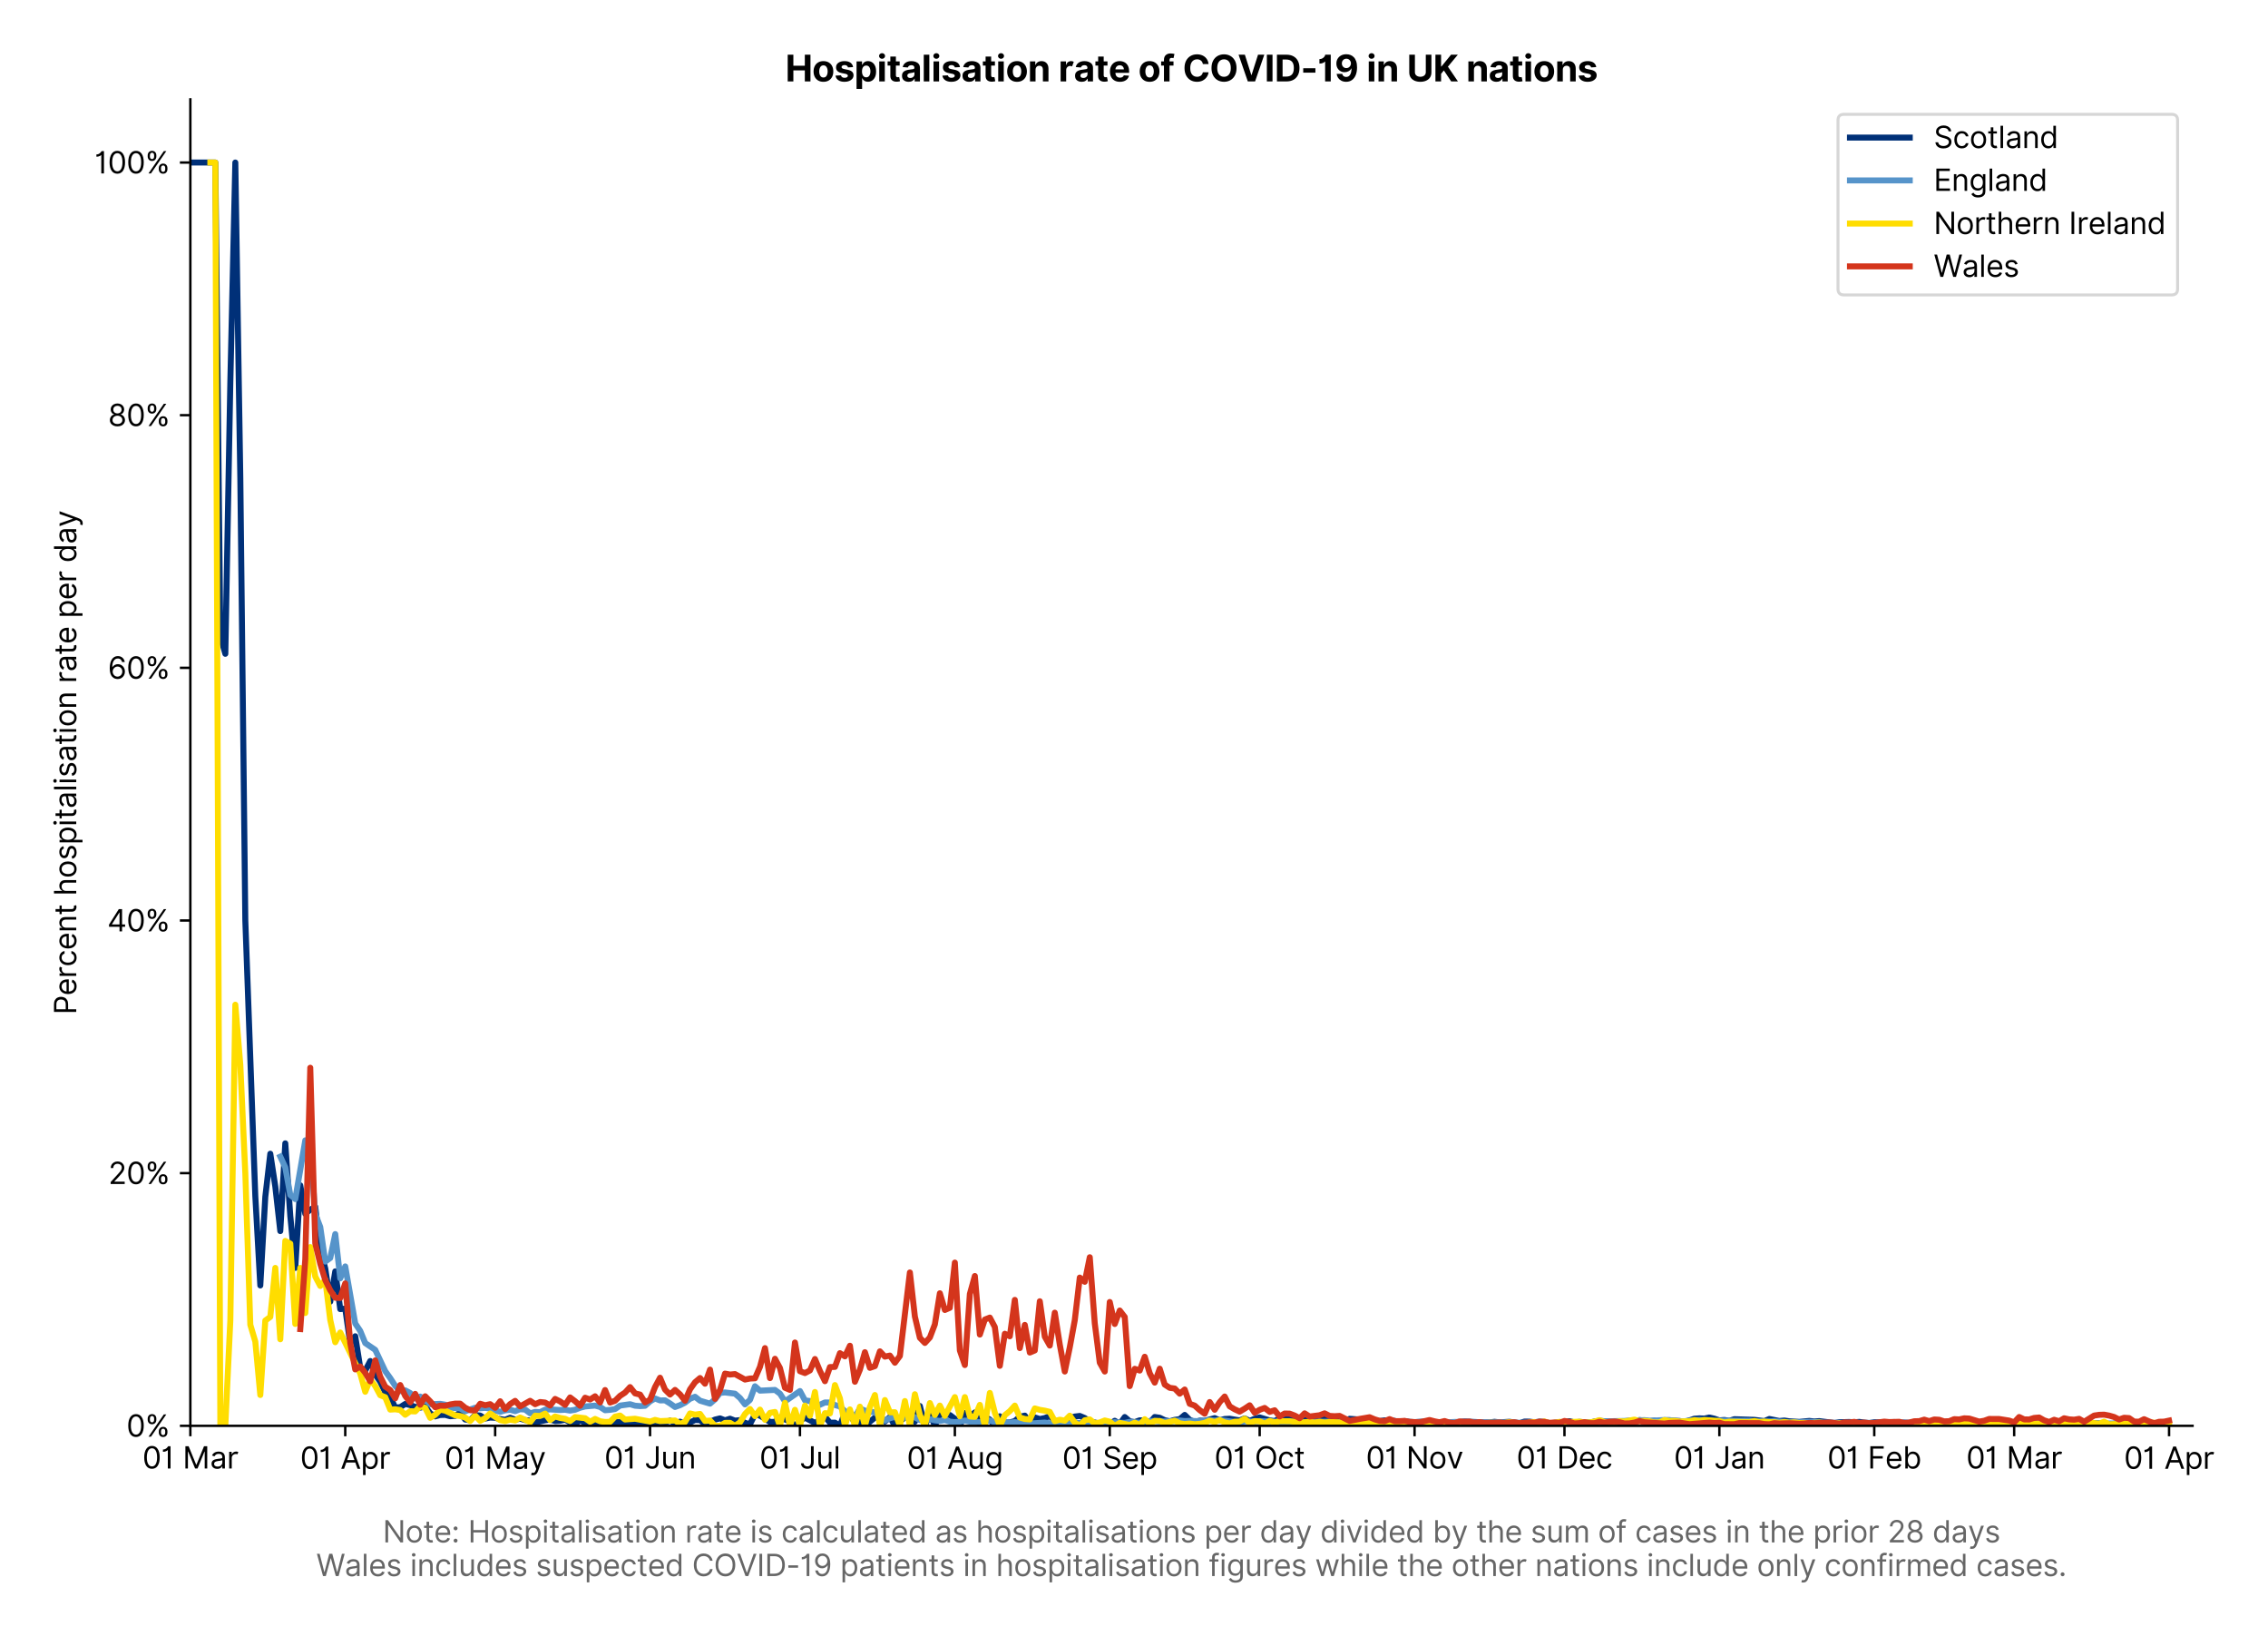 <?xml version="1.0" encoding="utf-8" standalone="no"?>
<!DOCTYPE svg PUBLIC "-//W3C//DTD SVG 1.1//EN"
  "http://www.w3.org/Graphics/SVG/1.1/DTD/svg11.dtd">
<svg version="1.1" viewBox="0 0 758.492 547.145" xmlns="http://www.w3.org/2000/svg" xmlns:xlink="http://www.w3.org/1999/xlink">
 <defs>
  <style type="text/css">*{stroke-linecap:butt;stroke-linejoin:round;}</style>
 </defs>
 <g id="figure_1">
  <g id="patch_1">
   <path d="M 0 547.145 
L 758.492 547.145 
L 758.492 0 
L 0 0 
z
" style="fill:#ffffff;"/>
  </g>
  <g id="axes_1">
   <g id="patch_2">
    <path d="M 63.659 476.745 
L 733.259 476.745 
L 733.259 33.225 
L 63.659 33.225 
z
" style="fill:#ffffff;"/>
   </g>
   <g id="matplotlib.axis_1">
    <g id="xtick_1">
     <g id="line2d_1">
      <defs>
       <path d="M 0 0 
L 0 3.5 
" id="m92819fbb82" style="stroke:#000000;stroke-width:0.8;"/>
      </defs>
      <g>
       <use style="stroke:#000000;stroke-width:0.8;" x="63.659" xlink:href="#m92819fbb82" y="476.745"/>
      </g>
     </g>
     <g id="text_1">
      <!-- 01 Mar -->
      <g transform="translate(47.623 491.018)scale(0.1 -0.1)">
       <defs>
        <path d="M 2000 -64 
Q 1230 -64 806 561 
Q 382 1186 382 2327 
Q 382 3459 809 4088 
Q 1236 4718 2000 4718 
Q 2764 4718 3191 4088 
Q 3618 3459 3618 2327 
Q 3618 1186 3194 561 
Q 2771 -64 2000 -64 
z
M 2000 436 
Q 2509 436 2791 927 
Q 3073 1418 3073 2327 
Q 3073 3234 2789 3730 
Q 2505 4227 2000 4227 
Q 1496 4227 1211 3730 
Q 927 3234 927 2327 
Q 927 1418 1210 927 
Q 1493 436 2000 436 
z
" id="Inter-Regular-30" transform="scale(0.016)"/>
        <path d="M 1973 4655 
L 1973 0 
L 1409 0 
L 1409 3836 
L 1373 3836 
Q 1341 3773 1209 3692 
Q 1077 3611 868 3551 
Q 659 3491 391 3491 
L 391 3964 
Q 661 3964 859 4061 
Q 1057 4159 1190 4291 
Q 1323 4423 1392 4529 
Q 1461 4636 1473 4655 
L 1973 4655 
z
" id="Inter-Regular-31" transform="scale(0.016)"/>
        <path id="Inter-Regular-20" transform="scale(0.016)"/>
        <path d="M 564 4655 
L 1236 4655 
L 2818 791 
L 2873 791 
L 4455 4655 
L 5127 4655 
L 5127 0 
L 4600 0 
L 4600 3536 
L 4555 3536 
L 3100 0 
L 2591 0 
L 1136 3536 
L 1091 3536 
L 1091 0 
L 564 0 
L 564 4655 
z
" id="Inter-Regular-4d" transform="scale(0.016)"/>
        <path d="M 1518 -82 
Q 1186 -82 916 44 
Q 646 170 486 410 
Q 327 650 327 991 
Q 327 1291 445 1478 
Q 564 1666 761 1773 
Q 959 1880 1199 1933 
Q 1439 1986 1682 2018 
Q 2000 2059 2199 2080 
Q 2398 2102 2490 2154 
Q 2582 2207 2582 2336 
L 2582 2355 
Q 2582 2691 2399 2877 
Q 2216 3064 1846 3064 
Q 1461 3064 1243 2895 
Q 1025 2727 936 2536 
L 427 2718 
Q 564 3036 792 3214 
Q 1021 3393 1292 3464 
Q 1564 3536 1827 3536 
Q 1996 3536 2215 3496 
Q 2434 3457 2640 3334 
Q 2846 3211 2982 2963 
Q 3118 2716 3118 2300 
L 3118 0 
L 2582 0 
L 2582 473 
L 2555 473 
Q 2500 359 2373 229 
Q 2246 100 2034 9 
Q 1823 -82 1518 -82 
z
M 1600 400 
Q 1918 400 2137 525 
Q 2357 650 2469 847 
Q 2582 1045 2582 1264 
L 2582 1755 
Q 2548 1714 2433 1681 
Q 2318 1648 2169 1624 
Q 2021 1600 1881 1583 
Q 1741 1566 1655 1555 
Q 1446 1527 1265 1467 
Q 1084 1407 974 1287 
Q 864 1168 864 964 
Q 864 684 1072 542 
Q 1280 400 1600 400 
z
" id="Inter-Regular-61" transform="scale(0.016)"/>
        <path d="M 491 0 
L 491 3491 
L 1009 3491 
L 1009 2964 
L 1046 2964 
Q 1139 3223 1389 3384 
Q 1639 3545 1955 3545 
Q 2100 3545 2209 3511 
Q 2318 3477 2400 3418 
L 2218 2964 
Q 2161 2993 2085 3010 
Q 2009 3027 1909 3027 
Q 1527 3027 1277 2794 
Q 1027 2561 1027 2209 
L 1027 0 
L 491 0 
z
" id="Inter-Regular-72" transform="scale(0.016)"/>
       </defs>
       <use xlink:href="#Inter-Regular-30"/>
       <use x="62.5" xlink:href="#Inter-Regular-31"/>
       <use x="106.676" xlink:href="#Inter-Regular-20"/>
       <use x="134.801" xlink:href="#Inter-Regular-4d"/>
       <use x="225.994" xlink:href="#Inter-Regular-61"/>
       <use x="282.386" xlink:href="#Inter-Regular-72"/>
      </g>
     </g>
    </g>
    <g id="xtick_2">
     <g id="line2d_2">
      <g>
       <use style="stroke:#000000;stroke-width:0.8;" x="115.463" xlink:href="#m92819fbb82" y="476.745"/>
      </g>
     </g>
     <g id="text_2">
      <!-- 01 Apr -->
      <g transform="translate(100.378 491.117)scale(0.1 -0.1)">
       <defs>
        <path d="M 755 0 
L 164 0 
L 1873 4655 
L 2455 4655 
L 4164 0 
L 3573 0 
L 3105 1318 
L 1223 1318 
L 755 0 
z
M 1400 1818 
L 2927 1818 
L 2182 3918 
L 2146 3918 
L 1400 1818 
z
" id="Inter-Regular-41" transform="scale(0.016)"/>
        <path d="M 491 -1309 
L 491 3491 
L 1009 3491 
L 1009 2936 
L 1073 2936 
Q 1132 3027 1237 3169 
Q 1343 3311 1542 3423 
Q 1741 3536 2082 3536 
Q 2523 3536 2859 3315 
Q 3196 3095 3384 2690 
Q 3573 2286 3573 1736 
Q 3573 1182 3384 776 
Q 3196 370 2861 148 
Q 2527 -73 2091 -73 
Q 1755 -73 1552 39 
Q 1350 152 1241 296 
Q 1132 441 1073 536 
L 1027 536 
L 1027 -1309 
L 491 -1309 
z
M 1018 1745 
Q 1018 1152 1276 780 
Q 1534 409 2018 409 
Q 2355 409 2581 587 
Q 2807 766 2921 1069 
Q 3036 1373 3036 1745 
Q 3036 2114 2923 2410 
Q 2811 2707 2585 2881 
Q 2359 3055 2018 3055 
Q 1527 3055 1272 2693 
Q 1018 2332 1018 1745 
z
" id="Inter-Regular-70" transform="scale(0.016)"/>
       </defs>
       <use xlink:href="#Inter-Regular-30"/>
       <use x="62.5" xlink:href="#Inter-Regular-31"/>
       <use x="106.676" xlink:href="#Inter-Regular-20"/>
       <use x="134.801" xlink:href="#Inter-Regular-41"/>
       <use x="202.415" xlink:href="#Inter-Regular-70"/>
       <use x="263.352" xlink:href="#Inter-Regular-72"/>
      </g>
     </g>
    </g>
    <g id="xtick_3">
     <g id="line2d_3">
      <g>
       <use style="stroke:#000000;stroke-width:0.8;" x="165.595" xlink:href="#m92819fbb82" y="476.745"/>
      </g>
     </g>
     <g id="text_3">
      <!-- 01 May -->
      <g transform="translate(148.692 491.117)scale(0.1 -0.1)">
       <defs>
        <path d="M 818 -1355 
Q 682 -1355 575 -1333 
Q 468 -1311 427 -1291 
L 564 -818 
Q 857 -893 1053 -814 
Q 1250 -736 1391 -345 
L 1509 -18 
L 218 3491 
L 800 3491 
L 1764 709 
L 1800 709 
L 2764 3491 
L 3346 3491 
L 1846 -564 
Q 1550 -1355 818 -1355 
z
" id="Inter-Regular-79" transform="scale(0.016)"/>
       </defs>
       <use xlink:href="#Inter-Regular-30"/>
       <use x="62.5" xlink:href="#Inter-Regular-31"/>
       <use x="106.676" xlink:href="#Inter-Regular-20"/>
       <use x="134.801" xlink:href="#Inter-Regular-4d"/>
       <use x="225.994" xlink:href="#Inter-Regular-61"/>
       <use x="282.386" xlink:href="#Inter-Regular-79"/>
      </g>
     </g>
    </g>
    <g id="xtick_4">
     <g id="line2d_4">
      <g>
       <use style="stroke:#000000;stroke-width:0.8;" x="217.399" xlink:href="#m92819fbb82" y="476.745"/>
      </g>
     </g>
     <g id="text_4">
      <!-- 01 Jun -->
      <g transform="translate(202.114 491.018)scale(0.1 -0.1)">
       <defs>
        <path d="M 2346 4655 
L 2909 4655 
L 2909 1327 
Q 2909 657 2549 296 
Q 2189 -64 1582 -64 
Q 1200 -64 902 76 
Q 605 216 434 475 
Q 264 734 264 1091 
L 818 1091 
Q 818 795 1034 615 
Q 1250 436 1582 436 
Q 1948 436 2147 664 
Q 2346 893 2346 1327 
L 2346 4655 
z
" id="Inter-Regular-4a" transform="scale(0.016)"/>
        <path d="M 2691 1427 
L 2691 3491 
L 3227 3491 
L 3227 0 
L 2691 0 
L 2691 591 
L 2655 591 
Q 2532 325 2273 140 
Q 2014 -45 1618 -45 
Q 1127 -45 809 280 
Q 491 605 491 1273 
L 491 3491 
L 1027 3491 
L 1027 1309 
Q 1027 927 1242 700 
Q 1457 473 1791 473 
Q 1991 473 2199 575 
Q 2407 677 2549 888 
Q 2691 1100 2691 1427 
z
" id="Inter-Regular-75" transform="scale(0.016)"/>
        <path d="M 1027 2100 
L 1027 0 
L 491 0 
L 491 3491 
L 1009 3491 
L 1009 2945 
L 1055 2945 
Q 1177 3211 1427 3373 
Q 1677 3536 2073 3536 
Q 2602 3536 2928 3211 
Q 3255 2886 3255 2218 
L 3255 0 
L 2718 0 
L 2718 2182 
Q 2718 2593 2504 2824 
Q 2291 3055 1918 3055 
Q 1534 3055 1280 2806 
Q 1027 2557 1027 2100 
z
" id="Inter-Regular-6e" transform="scale(0.016)"/>
       </defs>
       <use xlink:href="#Inter-Regular-30"/>
       <use x="62.5" xlink:href="#Inter-Regular-31"/>
       <use x="106.676" xlink:href="#Inter-Regular-20"/>
       <use x="134.801" xlink:href="#Inter-Regular-4a"/>
       <use x="189.063" xlink:href="#Inter-Regular-75"/>
       <use x="247.159" xlink:href="#Inter-Regular-6e"/>
      </g>
     </g>
    </g>
    <g id="xtick_5">
     <g id="line2d_5">
      <g>
       <use style="stroke:#000000;stroke-width:0.8;" x="267.531" xlink:href="#m92819fbb82" y="476.745"/>
      </g>
     </g>
     <g id="text_5">
      <!-- 01 Jul -->
      <g transform="translate(253.987 491.018)scale(0.1 -0.1)">
       <defs>
        <path d="M 1027 4655 
L 1027 0 
L 491 0 
L 491 4655 
L 1027 4655 
z
" id="Inter-Regular-6c" transform="scale(0.016)"/>
       </defs>
       <use xlink:href="#Inter-Regular-30"/>
       <use x="62.5" xlink:href="#Inter-Regular-31"/>
       <use x="106.676" xlink:href="#Inter-Regular-20"/>
       <use x="134.801" xlink:href="#Inter-Regular-4a"/>
       <use x="189.063" xlink:href="#Inter-Regular-75"/>
       <use x="247.159" xlink:href="#Inter-Regular-6c"/>
      </g>
     </g>
    </g>
    <g id="xtick_6">
     <g id="line2d_6">
      <g>
       <use style="stroke:#000000;stroke-width:0.8;" x="319.335" xlink:href="#m92819fbb82" y="476.745"/>
      </g>
     </g>
     <g id="text_6">
      <!-- 01 Aug -->
      <g transform="translate(303.263 491.117)scale(0.1 -0.1)">
       <defs>
        <path d="M 1900 -1382 
Q 1316 -1382 976 -1169 
Q 636 -957 473 -682 
L 900 -382 
Q 973 -477 1084 -601 
Q 1196 -725 1390 -817 
Q 1584 -909 1900 -909 
Q 2323 -909 2598 -704 
Q 2873 -500 2873 -64 
L 2873 645 
L 2827 645 
Q 2768 550 2660 410 
Q 2552 270 2351 162 
Q 2150 55 1809 55 
Q 1386 55 1051 255 
Q 716 455 521 836 
Q 327 1218 327 1764 
Q 327 2300 516 2699 
Q 705 3098 1041 3317 
Q 1377 3536 1818 3536 
Q 2159 3536 2360 3423 
Q 2561 3311 2669 3169 
Q 2777 3027 2836 2936 
L 2891 2936 
L 2891 3491 
L 3409 3491 
L 3409 -100 
Q 3409 -550 3205 -833 
Q 3002 -1116 2660 -1249 
Q 2318 -1382 1900 -1382 
z
M 1882 536 
Q 2366 536 2624 864 
Q 2882 1193 2882 1773 
Q 2882 2339 2627 2697 
Q 2373 3055 1882 3055 
Q 1541 3055 1315 2882 
Q 1089 2709 976 2418 
Q 864 2127 864 1773 
Q 864 1227 1120 881 
Q 1377 536 1882 536 
z
" id="Inter-Regular-67" transform="scale(0.016)"/>
       </defs>
       <use xlink:href="#Inter-Regular-30"/>
       <use x="62.5" xlink:href="#Inter-Regular-31"/>
       <use x="106.676" xlink:href="#Inter-Regular-20"/>
       <use x="134.801" xlink:href="#Inter-Regular-41"/>
       <use x="202.415" xlink:href="#Inter-Regular-75"/>
       <use x="260.511" xlink:href="#Inter-Regular-67"/>
      </g>
     </g>
    </g>
    <g id="xtick_7">
     <g id="line2d_7">
      <g>
       <use style="stroke:#000000;stroke-width:0.8;" x="371.138" xlink:href="#m92819fbb82" y="476.745"/>
      </g>
     </g>
     <g id="text_7">
      <!-- 01 Sep -->
      <g transform="translate(355.251 491.117)scale(0.1 -0.1)">
       <defs>
        <path d="M 3109 3491 
Q 3068 3836 2777 4027 
Q 2486 4218 2064 4218 
Q 1600 4218 1318 3999 
Q 1036 3780 1036 3445 
Q 1036 3195 1189 3042 
Q 1343 2889 1553 2803 
Q 1764 2718 1936 2673 
L 2409 2545 
Q 2591 2498 2815 2414 
Q 3039 2330 3244 2185 
Q 3450 2041 3584 1816 
Q 3718 1591 3718 1264 
Q 3718 886 3521 581 
Q 3325 277 2949 97 
Q 2573 -82 2036 -82 
Q 1286 -82 845 272 
Q 405 627 364 1200 
L 946 1200 
Q 968 936 1124 764 
Q 1280 593 1519 510 
Q 1759 427 2036 427 
Q 2359 427 2616 533 
Q 2873 639 3023 828 
Q 3173 1018 3173 1273 
Q 3173 1505 3043 1650 
Q 2914 1795 2702 1886 
Q 2491 1977 2246 2045 
L 1673 2209 
Q 1127 2366 809 2657 
Q 491 2948 491 3418 
Q 491 3809 703 4101 
Q 916 4393 1276 4555 
Q 1636 4718 2082 4718 
Q 2532 4718 2882 4558 
Q 3232 4398 3437 4120 
Q 3643 3843 3655 3491 
L 3109 3491 
z
" id="Inter-Regular-53" transform="scale(0.016)"/>
        <path d="M 1955 -73 
Q 1450 -73 1085 151 
Q 721 375 524 778 
Q 327 1182 327 1718 
Q 327 2255 524 2665 
Q 721 3075 1074 3305 
Q 1427 3536 1900 3536 
Q 2173 3536 2439 3445 
Q 2705 3355 2923 3151 
Q 3141 2948 3270 2614 
Q 3400 2280 3400 1791 
L 3400 1564 
L 866 1564 
Q 884 1005 1183 707 
Q 1482 409 1955 409 
Q 2271 409 2498 545 
Q 2725 682 2827 955 
L 3346 809 
Q 3223 414 2854 170 
Q 2486 -73 1955 -73 
z
M 866 2027 
L 2855 2027 
Q 2855 2470 2595 2762 
Q 2336 3055 1900 3055 
Q 1593 3055 1368 2911 
Q 1143 2768 1013 2533 
Q 884 2298 866 2027 
z
" id="Inter-Regular-65" transform="scale(0.016)"/>
       </defs>
       <use xlink:href="#Inter-Regular-30"/>
       <use x="62.5" xlink:href="#Inter-Regular-31"/>
       <use x="106.676" xlink:href="#Inter-Regular-20"/>
       <use x="134.801" xlink:href="#Inter-Regular-53"/>
       <use x="198.58" xlink:href="#Inter-Regular-65"/>
       <use x="256.818" xlink:href="#Inter-Regular-70"/>
      </g>
     </g>
    </g>
    <g id="xtick_8">
     <g id="line2d_8">
      <g>
       <use style="stroke:#000000;stroke-width:0.8;" x="421.271" xlink:href="#m92819fbb82" y="476.745"/>
      </g>
     </g>
     <g id="text_8">
      <!-- 01 Oct -->
      <g transform="translate(406.114 491.018)scale(0.1 -0.1)">
       <defs>
        <path d="M 4491 2327 
Q 4491 1591 4225 1054 
Q 3959 518 3495 227 
Q 3032 -64 2436 -64 
Q 1841 -64 1377 227 
Q 914 518 648 1054 
Q 382 1591 382 2327 
Q 382 3064 648 3600 
Q 914 4136 1377 4427 
Q 1841 4718 2436 4718 
Q 3032 4718 3495 4427 
Q 3959 4136 4225 3600 
Q 4491 3064 4491 2327 
z
M 3946 2327 
Q 3946 2932 3744 3348 
Q 3543 3764 3201 3977 
Q 2859 4191 2436 4191 
Q 2014 4191 1672 3977 
Q 1330 3764 1128 3348 
Q 927 2932 927 2327 
Q 927 1723 1128 1307 
Q 1330 891 1672 677 
Q 2014 464 2436 464 
Q 2859 464 3201 677 
Q 3543 891 3744 1307 
Q 3946 1723 3946 2327 
z
" id="Inter-Regular-4f" transform="scale(0.016)"/>
        <path d="M 1909 -73 
Q 1418 -73 1063 159 
Q 709 391 518 798 
Q 327 1205 327 1727 
Q 327 2259 524 2667 
Q 721 3075 1074 3305 
Q 1427 3536 1900 3536 
Q 2268 3536 2563 3400 
Q 2859 3264 3047 3018 
Q 3236 2773 3282 2445 
L 2746 2445 
Q 2684 2684 2474 2869 
Q 2264 3055 1909 3055 
Q 1439 3055 1151 2697 
Q 864 2339 864 1745 
Q 864 1139 1148 774 
Q 1432 409 1909 409 
Q 2223 409 2447 570 
Q 2671 732 2746 1018 
L 3282 1018 
Q 3236 709 3058 462 
Q 2880 216 2588 71 
Q 2296 -73 1909 -73 
z
" id="Inter-Regular-63" transform="scale(0.016)"/>
        <path d="M 2009 3491 
L 2009 3036 
L 1264 3036 
L 1264 1000 
Q 1264 773 1331 660 
Q 1398 548 1503 510 
Q 1609 473 1727 473 
Q 1816 473 1873 483 
Q 1930 493 1964 500 
L 2073 18 
Q 2018 -2 1920 -23 
Q 1823 -45 1673 -45 
Q 1446 -45 1228 52 
Q 1011 150 869 350 
Q 727 550 727 855 
L 727 3036 
L 200 3036 
L 200 3491 
L 727 3491 
L 727 4327 
L 1264 4327 
L 1264 3491 
L 2009 3491 
z
" id="Inter-Regular-74" transform="scale(0.016)"/>
       </defs>
       <use xlink:href="#Inter-Regular-30"/>
       <use x="62.5" xlink:href="#Inter-Regular-31"/>
       <use x="106.676" xlink:href="#Inter-Regular-20"/>
       <use x="134.801" xlink:href="#Inter-Regular-4f"/>
       <use x="210.938" xlink:href="#Inter-Regular-63"/>
       <use x="266.761" xlink:href="#Inter-Regular-74"/>
      </g>
     </g>
    </g>
    <g id="xtick_9">
     <g id="line2d_9">
      <g>
       <use style="stroke:#000000;stroke-width:0.8;" x="473.074" xlink:href="#m92819fbb82" y="476.745"/>
      </g>
     </g>
     <g id="text_9">
      <!-- 01 Nov -->
      <g transform="translate(456.803 491.018)scale(0.1 -0.1)">
       <defs>
        <path d="M 4255 4655 
L 4255 0 
L 3709 0 
L 1173 3655 
L 1127 3655 
L 1127 0 
L 564 0 
L 564 4655 
L 1109 4655 
L 3655 991 
L 3700 991 
L 3700 4655 
L 4255 4655 
z
" id="Inter-Regular-4e" transform="scale(0.016)"/>
        <path d="M 1909 -73 
Q 1436 -73 1080 152 
Q 725 377 526 781 
Q 327 1186 327 1727 
Q 327 2273 526 2679 
Q 725 3086 1080 3311 
Q 1436 3536 1909 3536 
Q 2382 3536 2737 3311 
Q 3093 3086 3292 2679 
Q 3491 2273 3491 1727 
Q 3491 1186 3292 781 
Q 3093 377 2737 152 
Q 2382 -73 1909 -73 
z
M 1909 409 
Q 2268 409 2500 593 
Q 2732 777 2843 1077 
Q 2955 1377 2955 1727 
Q 2955 2077 2843 2379 
Q 2732 2682 2500 2868 
Q 2268 3055 1909 3055 
Q 1550 3055 1318 2868 
Q 1086 2682 975 2379 
Q 864 2077 864 1727 
Q 864 1377 975 1077 
Q 1086 777 1318 593 
Q 1550 409 1909 409 
z
" id="Inter-Regular-6f" transform="scale(0.016)"/>
        <path d="M 3346 3491 
L 2055 0 
L 1509 0 
L 218 3491 
L 800 3491 
L 1764 709 
L 1800 709 
L 2764 3491 
L 3346 3491 
z
" id="Inter-Regular-76" transform="scale(0.016)"/>
       </defs>
       <use xlink:href="#Inter-Regular-30"/>
       <use x="62.5" xlink:href="#Inter-Regular-31"/>
       <use x="106.676" xlink:href="#Inter-Regular-20"/>
       <use x="134.801" xlink:href="#Inter-Regular-4e"/>
       <use x="210.085" xlink:href="#Inter-Regular-6f"/>
       <use x="269.744" xlink:href="#Inter-Regular-76"/>
      </g>
     </g>
    </g>
    <g id="xtick_10">
     <g id="line2d_10">
      <g>
       <use style="stroke:#000000;stroke-width:0.8;" x="523.206" xlink:href="#m92819fbb82" y="476.745"/>
      </g>
     </g>
     <g id="text_10">
      <!-- 01 Dec -->
      <g transform="translate(507.17 491.018)scale(0.1 -0.1)">
       <defs>
        <path d="M 2000 0 
L 564 0 
L 564 4655 
L 2064 4655 
Q 2741 4655 3223 4376 
Q 3705 4098 3961 3578 
Q 4218 3059 4218 2336 
Q 4218 1609 3959 1085 
Q 3700 561 3204 280 
Q 2709 0 2000 0 
z
M 1127 500 
L 1964 500 
Q 2830 500 3251 992 
Q 3673 1484 3673 2336 
Q 3673 3182 3259 3668 
Q 2846 4155 2027 4155 
L 1127 4155 
L 1127 500 
z
" id="Inter-Regular-44" transform="scale(0.016)"/>
       </defs>
       <use xlink:href="#Inter-Regular-30"/>
       <use x="62.5" xlink:href="#Inter-Regular-31"/>
       <use x="106.676" xlink:href="#Inter-Regular-20"/>
       <use x="134.801" xlink:href="#Inter-Regular-44"/>
       <use x="206.676" xlink:href="#Inter-Regular-65"/>
       <use x="264.915" xlink:href="#Inter-Regular-63"/>
      </g>
     </g>
    </g>
    <g id="xtick_11">
     <g id="line2d_11">
      <g>
       <use style="stroke:#000000;stroke-width:0.8;" x="575.01" xlink:href="#m92819fbb82" y="476.745"/>
      </g>
     </g>
     <g id="text_11">
      <!-- 01 Jan -->
      <g transform="translate(559.811 491.018)scale(0.1 -0.1)">
       <use xlink:href="#Inter-Regular-30"/>
       <use x="62.5" xlink:href="#Inter-Regular-31"/>
       <use x="106.676" xlink:href="#Inter-Regular-20"/>
       <use x="134.801" xlink:href="#Inter-Regular-4a"/>
       <use x="189.063" xlink:href="#Inter-Regular-61"/>
       <use x="245.455" xlink:href="#Inter-Regular-6e"/>
      </g>
     </g>
    </g>
    <g id="xtick_12">
     <g id="line2d_12">
      <g>
       <use style="stroke:#000000;stroke-width:0.8;" x="626.813" xlink:href="#m92819fbb82" y="476.745"/>
      </g>
     </g>
     <g id="text_12">
      <!-- 01 Feb -->
      <g transform="translate(611.124 491.018)scale(0.1 -0.1)">
       <defs>
        <path d="M 564 0 
L 564 4655 
L 3355 4655 
L 3355 4155 
L 1127 4155 
L 1127 2582 
L 3146 2582 
L 3146 2082 
L 1127 2082 
L 1127 0 
L 564 0 
z
" id="Inter-Regular-46" transform="scale(0.016)"/>
        <path d="M 564 0 
L 564 4655 
L 1100 4655 
L 1100 2936 
L 1146 2936 
Q 1205 3027 1310 3169 
Q 1416 3311 1615 3423 
Q 1814 3536 2155 3536 
Q 2596 3536 2932 3315 
Q 3268 3095 3457 2690 
Q 3646 2286 3646 1736 
Q 3646 1182 3457 776 
Q 3268 370 2934 148 
Q 2600 -73 2164 -73 
Q 1827 -73 1625 39 
Q 1423 152 1314 296 
Q 1205 441 1146 536 
L 1082 536 
L 1082 0 
L 564 0 
z
M 1091 1745 
Q 1091 1152 1349 780 
Q 1607 409 2091 409 
Q 2427 409 2653 587 
Q 2880 766 2994 1069 
Q 3109 1373 3109 1745 
Q 3109 2114 2996 2410 
Q 2884 2707 2658 2881 
Q 2432 3055 2091 3055 
Q 1600 3055 1345 2693 
Q 1091 2332 1091 1745 
z
" id="Inter-Regular-62" transform="scale(0.016)"/>
       </defs>
       <use xlink:href="#Inter-Regular-30"/>
       <use x="62.5" xlink:href="#Inter-Regular-31"/>
       <use x="106.676" xlink:href="#Inter-Regular-20"/>
       <use x="134.801" xlink:href="#Inter-Regular-46"/>
       <use x="193.466" xlink:href="#Inter-Regular-65"/>
       <use x="251.705" xlink:href="#Inter-Regular-62"/>
      </g>
     </g>
    </g>
    <g id="xtick_13">
     <g id="line2d_13">
      <g>
       <use style="stroke:#000000;stroke-width:0.8;" x="673.604" xlink:href="#m92819fbb82" y="476.745"/>
      </g>
     </g>
     <g id="text_13">
      <!-- 01 Mar -->
      <g transform="translate(657.567 491.018)scale(0.1 -0.1)">
       <use xlink:href="#Inter-Regular-30"/>
       <use x="62.5" xlink:href="#Inter-Regular-31"/>
       <use x="106.676" xlink:href="#Inter-Regular-20"/>
       <use x="134.801" xlink:href="#Inter-Regular-4d"/>
       <use x="225.994" xlink:href="#Inter-Regular-61"/>
       <use x="282.386" xlink:href="#Inter-Regular-72"/>
      </g>
     </g>
    </g>
    <g id="xtick_14">
     <g id="line2d_14">
      <g>
       <use style="stroke:#000000;stroke-width:0.8;" x="725.407" xlink:href="#m92819fbb82" y="476.745"/>
      </g>
     </g>
     <g id="text_14">
      <!-- 01 Apr -->
      <g transform="translate(710.322 491.117)scale(0.1 -0.1)">
       <use xlink:href="#Inter-Regular-30"/>
       <use x="62.5" xlink:href="#Inter-Regular-31"/>
       <use x="106.676" xlink:href="#Inter-Regular-20"/>
       <use x="134.801" xlink:href="#Inter-Regular-41"/>
       <use x="202.415" xlink:href="#Inter-Regular-70"/>
       <use x="263.352" xlink:href="#Inter-Regular-72"/>
      </g>
     </g>
    </g>
    <g id="text_15">
     <!--  -->
     <g style="fill:#666666;" transform="translate(398.459 504.55)scale(0.1 -0.1)"/>
     <!-- Note: Hospitalisation rate is calculated as hospitalisations per day divided by the sum of cases in the prior 28 days -->
     <g style="fill:#666666;" transform="translate(127.994 515.732)scale(0.1 -0.1)">
      <defs>
       <path d="M 882 -36 
Q 714 -36 593 84 
Q 473 205 473 373 
Q 473 541 593 661 
Q 714 782 882 782 
Q 1050 782 1170 661 
Q 1291 541 1291 373 
Q 1291 205 1170 84 
Q 1050 -36 882 -36 
z
M 882 2524 
Q 714 2524 593 2644 
Q 473 2765 473 2933 
Q 473 3101 593 3221 
Q 714 3342 882 3342 
Q 1050 3342 1170 3221 
Q 1291 3101 1291 2933 
Q 1291 2765 1170 2644 
Q 1050 2524 882 2524 
z
" id="Inter-Regular-3a" transform="scale(0.016)"/>
       <path d="M 564 0 
L 564 4655 
L 1127 4655 
L 1127 2582 
L 3609 2582 
L 3609 4655 
L 4173 4655 
L 4173 0 
L 3609 0 
L 3609 2082 
L 1127 2082 
L 1127 0 
L 564 0 
z
" id="Inter-Regular-48" transform="scale(0.016)"/>
       <path d="M 2964 2709 
L 2482 2573 
Q 2411 2755 2245 2914 
Q 2080 3073 1727 3073 
Q 1407 3073 1194 2926 
Q 982 2780 982 2555 
Q 982 2355 1127 2239 
Q 1273 2123 1582 2045 
L 2100 1918 
Q 3027 1691 3027 973 
Q 3027 673 2855 436 
Q 2684 200 2377 63 
Q 2071 -73 1664 -73 
Q 1130 -73 780 159 
Q 430 391 336 836 
L 846 964 
Q 989 400 1655 400 
Q 2030 400 2251 560 
Q 2473 720 2473 945 
Q 2473 1316 1955 1436 
L 1373 1573 
Q 893 1686 669 1926 
Q 446 2166 446 2527 
Q 446 2823 613 3050 
Q 780 3277 1069 3406 
Q 1359 3536 1727 3536 
Q 2246 3536 2542 3309 
Q 2839 3082 2964 2709 
z
" id="Inter-Regular-73" transform="scale(0.016)"/>
       <path d="M 491 0 
L 491 3491 
L 1027 3491 
L 1027 0 
L 491 0 
z
M 764 4073 
Q 607 4073 494 4179 
Q 382 4286 382 4436 
Q 382 4586 494 4693 
Q 607 4800 764 4800 
Q 921 4800 1033 4693 
Q 1146 4586 1146 4436 
Q 1146 4286 1033 4179 
Q 921 4073 764 4073 
z
" id="Inter-Regular-69" transform="scale(0.016)"/>
       <path d="M 1809 -73 
Q 1373 -73 1039 148 
Q 705 370 516 776 
Q 327 1182 327 1736 
Q 327 2286 516 2690 
Q 705 3095 1041 3315 
Q 1377 3536 1818 3536 
Q 2159 3536 2358 3423 
Q 2557 3311 2662 3169 
Q 2768 3027 2827 2936 
L 2873 2936 
L 2873 4655 
L 3409 4655 
L 3409 0 
L 2891 0 
L 2891 536 
L 2827 536 
Q 2768 441 2659 296 
Q 2550 152 2348 39 
Q 2146 -73 1809 -73 
z
M 1882 409 
Q 2366 409 2624 780 
Q 2882 1152 2882 1745 
Q 2882 2332 2627 2693 
Q 2373 3055 1882 3055 
Q 1541 3055 1315 2881 
Q 1089 2707 976 2410 
Q 864 2114 864 1745 
Q 864 1373 978 1069 
Q 1093 766 1319 587 
Q 1546 409 1882 409 
z
" id="Inter-Regular-64" transform="scale(0.016)"/>
       <path d="M 1027 2100 
L 1027 0 
L 491 0 
L 491 4655 
L 1027 4655 
L 1027 2945 
L 1073 2945 
Q 1196 3216 1442 3376 
Q 1689 3536 2100 3536 
Q 2636 3536 2963 3213 
Q 3291 2891 3291 2218 
L 3291 0 
L 2755 0 
L 2755 2182 
Q 2755 2598 2540 2826 
Q 2325 3055 1946 3055 
Q 1548 3055 1287 2806 
Q 1027 2557 1027 2100 
z
" id="Inter-Regular-68" transform="scale(0.016)"/>
       <path d="M 491 0 
L 491 3491 
L 1009 3491 
L 1009 2945 
L 1055 2945 
Q 1164 3225 1407 3380 
Q 1650 3536 1991 3536 
Q 2336 3536 2567 3380 
Q 2798 3225 2927 2945 
L 2964 2945 
Q 3098 3216 3366 3376 
Q 3634 3536 4009 3536 
Q 4477 3536 4775 3244 
Q 5073 2952 5073 2336 
L 5073 0 
L 4536 0 
L 4536 2336 
Q 4536 2723 4325 2889 
Q 4114 3055 3827 3055 
Q 3459 3055 3257 2833 
Q 3055 2611 3055 2273 
L 3055 0 
L 2509 0 
L 2509 2391 
Q 2509 2689 2316 2872 
Q 2123 3055 1818 3055 
Q 1609 3055 1428 2943 
Q 1248 2832 1137 2635 
Q 1027 2439 1027 2182 
L 1027 0 
L 491 0 
z
" id="Inter-Regular-6d" transform="scale(0.016)"/>
       <path d="M 2046 3491 
L 2046 3036 
L 1264 3036 
L 1264 0 
L 727 0 
L 727 3036 
L 164 3036 
L 164 3491 
L 727 3491 
L 727 3973 
Q 727 4273 868 4473 
Q 1009 4673 1234 4773 
Q 1459 4873 1709 4873 
Q 1907 4873 2032 4841 
Q 2157 4809 2218 4782 
L 2064 4318 
Q 2023 4332 1951 4352 
Q 1880 4373 1764 4373 
Q 1498 4373 1381 4239 
Q 1264 4105 1264 3845 
L 1264 3491 
L 2046 3491 
z
" id="Inter-Regular-66" transform="scale(0.016)"/>
       <path d="M 482 0 
L 482 409 
L 2018 2091 
Q 2289 2386 2464 2605 
Q 2639 2825 2724 3019 
Q 2809 3214 2809 3427 
Q 2809 3795 2553 4011 
Q 2298 4227 1918 4227 
Q 1514 4227 1275 3985 
Q 1036 3743 1036 3345 
L 500 3345 
Q 500 3755 688 4064 
Q 877 4373 1203 4545 
Q 1530 4718 1936 4718 
Q 2346 4718 2661 4545 
Q 2977 4373 3156 4079 
Q 3336 3786 3336 3427 
Q 3336 3170 3244 2926 
Q 3152 2682 2926 2383 
Q 2700 2084 2300 1655 
L 1255 536 
L 1255 500 
L 3418 500 
L 3418 0 
L 482 0 
z
" id="Inter-Regular-32" transform="scale(0.016)"/>
       <path d="M 1973 -64 
Q 1505 -64 1147 103 
Q 789 270 589 564 
Q 389 859 391 1236 
Q 389 1532 507 1783 
Q 625 2034 830 2203 
Q 1036 2373 1291 2418 
L 1291 2445 
Q 957 2532 759 2821 
Q 561 3111 564 3482 
Q 561 3836 743 4115 
Q 925 4395 1244 4556 
Q 1564 4718 1973 4718 
Q 2377 4718 2695 4556 
Q 3014 4395 3197 4115 
Q 3380 3836 3382 3482 
Q 3380 3111 3181 2821 
Q 2982 2532 2655 2445 
L 2655 2418 
Q 2907 2373 3109 2203 
Q 3311 2034 3431 1783 
Q 3552 1532 3555 1236 
Q 3552 859 3351 564 
Q 3150 270 2794 103 
Q 2439 -64 1973 -64 
z
M 1973 436 
Q 2446 436 2722 662 
Q 2998 889 3000 1264 
Q 2998 1527 2864 1729 
Q 2730 1932 2499 2048 
Q 2268 2164 1973 2164 
Q 1675 2164 1442 2048 
Q 1209 1932 1076 1729 
Q 943 1527 946 1264 
Q 943 889 1218 662 
Q 1493 436 1973 436 
z
M 1973 2645 
Q 2348 2645 2591 2864 
Q 2834 3084 2836 3445 
Q 2834 3800 2596 4013 
Q 2359 4227 1973 4227 
Q 1582 4227 1344 4013 
Q 1107 3800 1109 3445 
Q 1107 3084 1349 2864 
Q 1591 2645 1973 2645 
z
" id="Inter-Regular-38" transform="scale(0.016)"/>
      </defs>
      <use xlink:href="#Inter-Regular-4e"/>
      <use x="75.284" xlink:href="#Inter-Regular-6f"/>
      <use x="134.943" xlink:href="#Inter-Regular-74"/>
      <use x="171.307" xlink:href="#Inter-Regular-65"/>
      <use x="229.546" xlink:href="#Inter-Regular-3a"/>
      <use x="257.102" xlink:href="#Inter-Regular-20"/>
      <use x="285.227" xlink:href="#Inter-Regular-48"/>
      <use x="359.233" xlink:href="#Inter-Regular-6f"/>
      <use x="418.892" xlink:href="#Inter-Regular-73"/>
      <use x="471.165" xlink:href="#Inter-Regular-70"/>
      <use x="532.102" xlink:href="#Inter-Regular-69"/>
      <use x="555.824" xlink:href="#Inter-Regular-74"/>
      <use x="592.188" xlink:href="#Inter-Regular-61"/>
      <use x="648.58" xlink:href="#Inter-Regular-6c"/>
      <use x="672.301" xlink:href="#Inter-Regular-69"/>
      <use x="696.023" xlink:href="#Inter-Regular-73"/>
      <use x="748.296" xlink:href="#Inter-Regular-61"/>
      <use x="804.688" xlink:href="#Inter-Regular-74"/>
      <use x="841.051" xlink:href="#Inter-Regular-69"/>
      <use x="864.773" xlink:href="#Inter-Regular-6f"/>
      <use x="924.432" xlink:href="#Inter-Regular-6e"/>
      <use x="982.955" xlink:href="#Inter-Regular-20"/>
      <use x="1011.08" xlink:href="#Inter-Regular-72"/>
      <use x="1049.432" xlink:href="#Inter-Regular-61"/>
      <use x="1105.824" xlink:href="#Inter-Regular-74"/>
      <use x="1142.188" xlink:href="#Inter-Regular-65"/>
      <use x="1200.426" xlink:href="#Inter-Regular-20"/>
      <use x="1228.551" xlink:href="#Inter-Regular-69"/>
      <use x="1252.273" xlink:href="#Inter-Regular-73"/>
      <use x="1304.546" xlink:href="#Inter-Regular-20"/>
      <use x="1332.671" xlink:href="#Inter-Regular-63"/>
      <use x="1388.495" xlink:href="#Inter-Regular-61"/>
      <use x="1444.887" xlink:href="#Inter-Regular-6c"/>
      <use x="1468.608" xlink:href="#Inter-Regular-63"/>
      <use x="1524.432" xlink:href="#Inter-Regular-75"/>
      <use x="1582.529" xlink:href="#Inter-Regular-6c"/>
      <use x="1606.25" xlink:href="#Inter-Regular-61"/>
      <use x="1662.642" xlink:href="#Inter-Regular-74"/>
      <use x="1699.006" xlink:href="#Inter-Regular-65"/>
      <use x="1757.245" xlink:href="#Inter-Regular-64"/>
      <use x="1819.318" xlink:href="#Inter-Regular-20"/>
      <use x="1847.443" xlink:href="#Inter-Regular-61"/>
      <use x="1903.836" xlink:href="#Inter-Regular-73"/>
      <use x="1956.108" xlink:href="#Inter-Regular-20"/>
      <use x="1984.233" xlink:href="#Inter-Regular-68"/>
      <use x="2043.324" xlink:href="#Inter-Regular-6f"/>
      <use x="2102.983" xlink:href="#Inter-Regular-73"/>
      <use x="2155.256" xlink:href="#Inter-Regular-70"/>
      <use x="2216.194" xlink:href="#Inter-Regular-69"/>
      <use x="2239.915" xlink:href="#Inter-Regular-74"/>
      <use x="2276.279" xlink:href="#Inter-Regular-61"/>
      <use x="2332.671" xlink:href="#Inter-Regular-6c"/>
      <use x="2356.392" xlink:href="#Inter-Regular-69"/>
      <use x="2380.114" xlink:href="#Inter-Regular-73"/>
      <use x="2432.387" xlink:href="#Inter-Regular-61"/>
      <use x="2488.779" xlink:href="#Inter-Regular-74"/>
      <use x="2525.142" xlink:href="#Inter-Regular-69"/>
      <use x="2548.864" xlink:href="#Inter-Regular-6f"/>
      <use x="2608.523" xlink:href="#Inter-Regular-6e"/>
      <use x="2667.046" xlink:href="#Inter-Regular-73"/>
      <use x="2719.319" xlink:href="#Inter-Regular-20"/>
      <use x="2747.444" xlink:href="#Inter-Regular-70"/>
      <use x="2808.381" xlink:href="#Inter-Regular-65"/>
      <use x="2866.62" xlink:href="#Inter-Regular-72"/>
      <use x="2904.972" xlink:href="#Inter-Regular-20"/>
      <use x="2933.097" xlink:href="#Inter-Regular-64"/>
      <use x="2995.171" xlink:href="#Inter-Regular-61"/>
      <use x="3051.563" xlink:href="#Inter-Regular-79"/>
      <use x="3107.245" xlink:href="#Inter-Regular-20"/>
      <use x="3135.37" xlink:href="#Inter-Regular-64"/>
      <use x="3197.444" xlink:href="#Inter-Regular-69"/>
      <use x="3221.165" xlink:href="#Inter-Regular-76"/>
      <use x="3276.847" xlink:href="#Inter-Regular-69"/>
      <use x="3300.569" xlink:href="#Inter-Regular-64"/>
      <use x="3362.643" xlink:href="#Inter-Regular-65"/>
      <use x="3420.881" xlink:href="#Inter-Regular-64"/>
      <use x="3482.955" xlink:href="#Inter-Regular-20"/>
      <use x="3511.08" xlink:href="#Inter-Regular-62"/>
      <use x="3573.154" xlink:href="#Inter-Regular-79"/>
      <use x="3628.836" xlink:href="#Inter-Regular-20"/>
      <use x="3656.961" xlink:href="#Inter-Regular-74"/>
      <use x="3693.324" xlink:href="#Inter-Regular-68"/>
      <use x="3752.415" xlink:href="#Inter-Regular-65"/>
      <use x="3810.654" xlink:href="#Inter-Regular-20"/>
      <use x="3838.779" xlink:href="#Inter-Regular-73"/>
      <use x="3891.052" xlink:href="#Inter-Regular-75"/>
      <use x="3949.148" xlink:href="#Inter-Regular-6d"/>
      <use x="4036.08" xlink:href="#Inter-Regular-20"/>
      <use x="4064.205" xlink:href="#Inter-Regular-6f"/>
      <use x="4123.864" xlink:href="#Inter-Regular-66"/>
      <use x="4159.944" xlink:href="#Inter-Regular-20"/>
      <use x="4188.069" xlink:href="#Inter-Regular-63"/>
      <use x="4243.893" xlink:href="#Inter-Regular-61"/>
      <use x="4300.285" xlink:href="#Inter-Regular-73"/>
      <use x="4352.558" xlink:href="#Inter-Regular-65"/>
      <use x="4410.796" xlink:href="#Inter-Regular-73"/>
      <use x="4463.069" xlink:href="#Inter-Regular-20"/>
      <use x="4491.194" xlink:href="#Inter-Regular-69"/>
      <use x="4514.916" xlink:href="#Inter-Regular-6e"/>
      <use x="4573.438" xlink:href="#Inter-Regular-20"/>
      <use x="4601.563" xlink:href="#Inter-Regular-74"/>
      <use x="4637.927" xlink:href="#Inter-Regular-68"/>
      <use x="4697.018" xlink:href="#Inter-Regular-65"/>
      <use x="4755.256" xlink:href="#Inter-Regular-20"/>
      <use x="4783.381" xlink:href="#Inter-Regular-70"/>
      <use x="4844.319" xlink:href="#Inter-Regular-72"/>
      <use x="4882.671" xlink:href="#Inter-Regular-69"/>
      <use x="4906.393" xlink:href="#Inter-Regular-6f"/>
      <use x="4966.052" xlink:href="#Inter-Regular-72"/>
      <use x="5004.404" xlink:href="#Inter-Regular-20"/>
      <use x="5032.529" xlink:href="#Inter-Regular-32"/>
      <use x="5093.041" xlink:href="#Inter-Regular-38"/>
      <use x="5154.688" xlink:href="#Inter-Regular-20"/>
      <use x="5182.813" xlink:href="#Inter-Regular-64"/>
      <use x="5244.887" xlink:href="#Inter-Regular-61"/>
      <use x="5301.279" xlink:href="#Inter-Regular-79"/>
      <use x="5356.961" xlink:href="#Inter-Regular-73"/>
     </g>
     <!-- Wales includes suspected COVID-19 patients in hospitalisation figures while the other nations include only confirmed cases. -->
     <g style="fill:#666666;" transform="translate(105.77 526.986)scale(0.1 -0.1)">
      <defs>
       <path d="M 1409 0 
L 136 4655 
L 709 4655 
L 1682 864 
L 1727 864 
L 2718 4655 
L 3355 4655 
L 4346 864 
L 4391 864 
L 5364 4655 
L 5936 4655 
L 4664 0 
L 4082 0 
L 3055 3709 
L 3018 3709 
L 1991 0 
L 1409 0 
z
" id="Inter-Regular-57" transform="scale(0.016)"/>
       <path d="M 4309 3200 
L 3746 3200 
Q 3677 3523 3484 3743 
Q 3291 3964 3018 4077 
Q 2746 4191 2436 4191 
Q 2014 4191 1672 3977 
Q 1330 3764 1128 3348 
Q 927 2932 927 2327 
Q 927 1723 1128 1307 
Q 1330 891 1672 677 
Q 2014 464 2436 464 
Q 2746 464 3018 577 
Q 3291 691 3484 911 
Q 3677 1132 3746 1455 
L 4309 1455 
Q 4223 977 3957 637 
Q 3691 298 3298 117 
Q 2905 -64 2436 -64 
Q 1841 -64 1377 227 
Q 914 518 648 1054 
Q 382 1591 382 2327 
Q 382 3064 648 3600 
Q 914 4136 1377 4427 
Q 1841 4718 2436 4718 
Q 2905 4718 3298 4537 
Q 3691 4357 3957 4017 
Q 4223 3677 4309 3200 
z
" id="Inter-Regular-43" transform="scale(0.016)"/>
       <path d="M 755 4655 
L 2136 736 
L 2191 736 
L 3573 4655 
L 4164 4655 
L 2455 0 
L 1873 0 
L 164 4655 
L 755 4655 
z
" id="Inter-Regular-56" transform="scale(0.016)"/>
       <path d="M 1127 4655 
L 1127 0 
L 564 0 
L 564 4655 
L 1127 4655 
z
" id="Inter-Regular-49" transform="scale(0.016)"/>
       <path d="M 2491 2245 
L 2491 1745 
L 455 1745 
L 455 2245 
L 2491 2245 
z
" id="Inter-Regular-2d" transform="scale(0.016)"/>
       <path d="M 1964 4727 
Q 2250 4725 2536 4618 
Q 2823 4511 3059 4263 
Q 3296 4016 3439 3590 
Q 3582 3164 3582 2518 
Q 3582 1277 3128 606 
Q 2675 -64 1891 -64 
Q 1305 -64 916 278 
Q 527 620 446 1173 
L 1000 1173 
Q 1075 852 1299 644 
Q 1523 436 1891 436 
Q 2430 436 2742 906 
Q 3055 1377 3055 2236 
L 3018 2236 
Q 2827 1950 2530 1784 
Q 2234 1618 1873 1618 
Q 1473 1618 1140 1817 
Q 807 2016 608 2365 
Q 409 2714 409 3164 
Q 409 3595 601 3952 
Q 793 4309 1142 4520 
Q 1491 4732 1964 4727 
z
M 1964 4227 
Q 1677 4227 1449 4084 
Q 1221 3941 1088 3700 
Q 955 3459 955 3164 
Q 955 2873 1083 2635 
Q 1211 2398 1435 2258 
Q 1659 2118 1946 2118 
Q 2232 2118 2465 2266 
Q 2698 2414 2835 2654 
Q 2973 2895 2973 3173 
Q 2973 3450 2842 3691 
Q 2711 3932 2483 4079 
Q 2255 4227 1964 4227 
z
" id="Inter-Regular-39" transform="scale(0.016)"/>
       <path d="M 1282 0 
L 218 3491 
L 782 3491 
L 1536 818 
L 1573 818 
L 2318 3491 
L 2891 3491 
L 3627 827 
L 3664 827 
L 4418 3491 
L 4982 3491 
L 3918 0 
L 3391 0 
L 2627 2682 
L 2573 2682 
L 1809 0 
L 1282 0 
z
" id="Inter-Regular-77" transform="scale(0.016)"/>
       <path d="M 882 -36 
Q 714 -36 593 84 
Q 473 205 473 373 
Q 473 541 593 661 
Q 714 782 882 782 
Q 1050 782 1170 661 
Q 1291 541 1291 373 
Q 1291 205 1170 84 
Q 1050 -36 882 -36 
z
" id="Inter-Regular-2e" transform="scale(0.016)"/>
      </defs>
      <use xlink:href="#Inter-Regular-57"/>
      <use x="94.886" xlink:href="#Inter-Regular-61"/>
      <use x="151.278" xlink:href="#Inter-Regular-6c"/>
      <use x="175" xlink:href="#Inter-Regular-65"/>
      <use x="233.239" xlink:href="#Inter-Regular-73"/>
      <use x="285.511" xlink:href="#Inter-Regular-20"/>
      <use x="313.636" xlink:href="#Inter-Regular-69"/>
      <use x="337.358" xlink:href="#Inter-Regular-6e"/>
      <use x="395.881" xlink:href="#Inter-Regular-63"/>
      <use x="451.705" xlink:href="#Inter-Regular-6c"/>
      <use x="475.426" xlink:href="#Inter-Regular-75"/>
      <use x="533.523" xlink:href="#Inter-Regular-64"/>
      <use x="595.597" xlink:href="#Inter-Regular-65"/>
      <use x="653.835" xlink:href="#Inter-Regular-73"/>
      <use x="706.108" xlink:href="#Inter-Regular-20"/>
      <use x="734.233" xlink:href="#Inter-Regular-73"/>
      <use x="786.506" xlink:href="#Inter-Regular-75"/>
      <use x="844.602" xlink:href="#Inter-Regular-73"/>
      <use x="896.875" xlink:href="#Inter-Regular-70"/>
      <use x="957.813" xlink:href="#Inter-Regular-65"/>
      <use x="1016.051" xlink:href="#Inter-Regular-63"/>
      <use x="1071.875" xlink:href="#Inter-Regular-74"/>
      <use x="1108.239" xlink:href="#Inter-Regular-65"/>
      <use x="1166.477" xlink:href="#Inter-Regular-64"/>
      <use x="1228.551" xlink:href="#Inter-Regular-20"/>
      <use x="1256.676" xlink:href="#Inter-Regular-43"/>
      <use x="1329.404" xlink:href="#Inter-Regular-4f"/>
      <use x="1405.54" xlink:href="#Inter-Regular-56"/>
      <use x="1473.154" xlink:href="#Inter-Regular-49"/>
      <use x="1499.574" xlink:href="#Inter-Regular-44"/>
      <use x="1571.449" xlink:href="#Inter-Regular-2d"/>
      <use x="1617.472" xlink:href="#Inter-Regular-31"/>
      <use x="1661.648" xlink:href="#Inter-Regular-39"/>
      <use x="1724.006" xlink:href="#Inter-Regular-20"/>
      <use x="1752.131" xlink:href="#Inter-Regular-70"/>
      <use x="1813.069" xlink:href="#Inter-Regular-61"/>
      <use x="1869.461" xlink:href="#Inter-Regular-74"/>
      <use x="1905.824" xlink:href="#Inter-Regular-69"/>
      <use x="1929.546" xlink:href="#Inter-Regular-65"/>
      <use x="1987.784" xlink:href="#Inter-Regular-6e"/>
      <use x="2046.307" xlink:href="#Inter-Regular-74"/>
      <use x="2082.671" xlink:href="#Inter-Regular-73"/>
      <use x="2134.944" xlink:href="#Inter-Regular-20"/>
      <use x="2163.069" xlink:href="#Inter-Regular-69"/>
      <use x="2186.79" xlink:href="#Inter-Regular-6e"/>
      <use x="2245.313" xlink:href="#Inter-Regular-20"/>
      <use x="2273.438" xlink:href="#Inter-Regular-68"/>
      <use x="2332.529" xlink:href="#Inter-Regular-6f"/>
      <use x="2392.188" xlink:href="#Inter-Regular-73"/>
      <use x="2444.461" xlink:href="#Inter-Regular-70"/>
      <use x="2505.398" xlink:href="#Inter-Regular-69"/>
      <use x="2529.12" xlink:href="#Inter-Regular-74"/>
      <use x="2565.483" xlink:href="#Inter-Regular-61"/>
      <use x="2621.875" xlink:href="#Inter-Regular-6c"/>
      <use x="2645.597" xlink:href="#Inter-Regular-69"/>
      <use x="2669.319" xlink:href="#Inter-Regular-73"/>
      <use x="2721.591" xlink:href="#Inter-Regular-61"/>
      <use x="2777.983" xlink:href="#Inter-Regular-74"/>
      <use x="2814.347" xlink:href="#Inter-Regular-69"/>
      <use x="2838.069" xlink:href="#Inter-Regular-6f"/>
      <use x="2897.728" xlink:href="#Inter-Regular-6e"/>
      <use x="2956.251" xlink:href="#Inter-Regular-20"/>
      <use x="2984.376" xlink:href="#Inter-Regular-66"/>
      <use x="3020.455" xlink:href="#Inter-Regular-69"/>
      <use x="3044.177" xlink:href="#Inter-Regular-67"/>
      <use x="3105.114" xlink:href="#Inter-Regular-75"/>
      <use x="3163.211" xlink:href="#Inter-Regular-72"/>
      <use x="3201.563" xlink:href="#Inter-Regular-65"/>
      <use x="3259.802" xlink:href="#Inter-Regular-73"/>
      <use x="3312.074" xlink:href="#Inter-Regular-20"/>
      <use x="3340.199" xlink:href="#Inter-Regular-77"/>
      <use x="3421.449" xlink:href="#Inter-Regular-68"/>
      <use x="3480.54" xlink:href="#Inter-Regular-69"/>
      <use x="3504.262" xlink:href="#Inter-Regular-6c"/>
      <use x="3527.984" xlink:href="#Inter-Regular-65"/>
      <use x="3586.222" xlink:href="#Inter-Regular-20"/>
      <use x="3614.347" xlink:href="#Inter-Regular-74"/>
      <use x="3650.711" xlink:href="#Inter-Regular-68"/>
      <use x="3709.802" xlink:href="#Inter-Regular-65"/>
      <use x="3768.04" xlink:href="#Inter-Regular-20"/>
      <use x="3796.165" xlink:href="#Inter-Regular-6f"/>
      <use x="3855.825" xlink:href="#Inter-Regular-74"/>
      <use x="3892.188" xlink:href="#Inter-Regular-68"/>
      <use x="3951.279" xlink:href="#Inter-Regular-65"/>
      <use x="4009.518" xlink:href="#Inter-Regular-72"/>
      <use x="4047.87" xlink:href="#Inter-Regular-20"/>
      <use x="4075.995" xlink:href="#Inter-Regular-6e"/>
      <use x="4134.518" xlink:href="#Inter-Regular-61"/>
      <use x="4190.91" xlink:href="#Inter-Regular-74"/>
      <use x="4227.273" xlink:href="#Inter-Regular-69"/>
      <use x="4250.995" xlink:href="#Inter-Regular-6f"/>
      <use x="4310.654" xlink:href="#Inter-Regular-6e"/>
      <use x="4369.177" xlink:href="#Inter-Regular-73"/>
      <use x="4421.45" xlink:href="#Inter-Regular-20"/>
      <use x="4449.575" xlink:href="#Inter-Regular-69"/>
      <use x="4473.296" xlink:href="#Inter-Regular-6e"/>
      <use x="4531.819" xlink:href="#Inter-Regular-63"/>
      <use x="4587.643" xlink:href="#Inter-Regular-6c"/>
      <use x="4611.364" xlink:href="#Inter-Regular-75"/>
      <use x="4669.461" xlink:href="#Inter-Regular-64"/>
      <use x="4731.535" xlink:href="#Inter-Regular-65"/>
      <use x="4789.774" xlink:href="#Inter-Regular-20"/>
      <use x="4817.899" xlink:href="#Inter-Regular-6f"/>
      <use x="4877.558" xlink:href="#Inter-Regular-6e"/>
      <use x="4936.08" xlink:href="#Inter-Regular-6c"/>
      <use x="4959.802" xlink:href="#Inter-Regular-79"/>
      <use x="5015.484" xlink:href="#Inter-Regular-20"/>
      <use x="5043.609" xlink:href="#Inter-Regular-63"/>
      <use x="5099.433" xlink:href="#Inter-Regular-6f"/>
      <use x="5159.092" xlink:href="#Inter-Regular-6e"/>
      <use x="5217.615" xlink:href="#Inter-Regular-66"/>
      <use x="5253.694" xlink:href="#Inter-Regular-69"/>
      <use x="5277.416" xlink:href="#Inter-Regular-72"/>
      <use x="5315.768" xlink:href="#Inter-Regular-6d"/>
      <use x="5402.7" xlink:href="#Inter-Regular-65"/>
      <use x="5460.938" xlink:href="#Inter-Regular-64"/>
      <use x="5523.012" xlink:href="#Inter-Regular-20"/>
      <use x="5551.137" xlink:href="#Inter-Regular-63"/>
      <use x="5606.961" xlink:href="#Inter-Regular-61"/>
      <use x="5663.353" xlink:href="#Inter-Regular-73"/>
      <use x="5715.626" xlink:href="#Inter-Regular-65"/>
      <use x="5773.865" xlink:href="#Inter-Regular-73"/>
      <use x="5826.137" xlink:href="#Inter-Regular-2e"/>
     </g>
    </g>
   </g>
   <g id="matplotlib.axis_2">
    <g id="ytick_1">
     <g id="line2d_15">
      <defs>
       <path d="M 0 0 
L -3.5 0 
" id="ma3f0acdef7" style="stroke:#000000;stroke-width:0.8;"/>
      </defs>
      <g>
       <use style="stroke:#000000;stroke-width:0.8;" x="63.659" xlink:href="#ma3f0acdef7" y="476.745"/>
      </g>
     </g>
     <g id="text_16">
      <!-- 0% -->
      <g transform="translate(42.284 480.382)scale(0.1 -0.1)">
       <defs>
        <path d="M 2855 873 
L 2855 1118 
Q 2855 1373 2960 1585 
Q 3066 1798 3269 1926 
Q 3473 2055 3764 2055 
Q 4059 2055 4259 1926 
Q 4459 1798 4561 1585 
Q 4664 1373 4664 1118 
L 4664 873 
Q 4664 618 4560 405 
Q 4457 193 4256 64 
Q 4055 -64 3764 -64 
Q 3468 -64 3266 64 
Q 3064 193 2959 405 
Q 2855 618 2855 873 
z
M 536 3536 
L 536 3782 
Q 536 4036 642 4248 
Q 748 4461 951 4589 
Q 1155 4718 1446 4718 
Q 1741 4718 1941 4589 
Q 2141 4461 2243 4248 
Q 2346 4036 2346 3782 
L 2346 3536 
Q 2346 3282 2242 3069 
Q 2139 2857 1937 2728 
Q 1736 2600 1446 2600 
Q 1150 2600 948 2728 
Q 746 2857 641 3069 
Q 536 3282 536 3536 
z
M 709 0 
L 3909 4655 
L 4427 4655 
L 1227 0 
L 709 0 
z
M 3318 1118 
L 3318 873 
Q 3318 661 3418 494 
Q 3518 327 3764 327 
Q 4002 327 4101 494 
Q 4200 661 4200 873 
L 4200 1118 
Q 4200 1330 4104 1497 
Q 4009 1664 3764 1664 
Q 3525 1664 3421 1497 
Q 3318 1330 3318 1118 
z
M 1000 3782 
L 1000 3536 
Q 1000 3325 1100 3158 
Q 1200 2991 1446 2991 
Q 1684 2991 1783 3158 
Q 1882 3325 1882 3536 
L 1882 3782 
Q 1882 3993 1786 4160 
Q 1691 4327 1446 4327 
Q 1207 4327 1103 4160 
Q 1000 3993 1000 3782 
z
" id="Inter-Regular-25" transform="scale(0.016)"/>
       </defs>
       <use xlink:href="#Inter-Regular-30"/>
       <use x="62.5" xlink:href="#Inter-Regular-25"/>
      </g>
     </g>
    </g>
    <g id="ytick_2">
     <g id="line2d_16">
      <g>
       <use style="stroke:#000000;stroke-width:0.8;" x="63.659" xlink:href="#ma3f0acdef7" y="392.265"/>
      </g>
     </g>
     <g id="text_17">
      <!-- 20% -->
      <g transform="translate(36.233 395.902)scale(0.1 -0.1)">
       <use xlink:href="#Inter-Regular-32"/>
       <use x="60.511" xlink:href="#Inter-Regular-30"/>
       <use x="123.011" xlink:href="#Inter-Regular-25"/>
      </g>
     </g>
    </g>
    <g id="ytick_3">
     <g id="line2d_17">
      <g>
       <use style="stroke:#000000;stroke-width:0.8;" x="63.659" xlink:href="#ma3f0acdef7" y="307.785"/>
      </g>
     </g>
     <g id="text_18">
      <!-- 40% -->
      <g transform="translate(35.864 311.422)scale(0.1 -0.1)">
       <defs>
        <path d="M 373 955 
L 373 1418 
L 2418 4655 
L 3100 4655 
L 3100 1455 
L 3736 1455 
L 3736 955 
L 3100 955 
L 3100 0 
L 2564 0 
L 2564 955 
L 373 955 
z
M 2564 1455 
L 2564 3936 
L 2527 3936 
L 982 1491 
L 982 1455 
L 2564 1455 
z
" id="Inter-Regular-34" transform="scale(0.016)"/>
       </defs>
       <use xlink:href="#Inter-Regular-34"/>
       <use x="64.205" xlink:href="#Inter-Regular-30"/>
       <use x="126.705" xlink:href="#Inter-Regular-25"/>
      </g>
     </g>
    </g>
    <g id="ytick_4">
     <g id="line2d_18">
      <g>
       <use style="stroke:#000000;stroke-width:0.8;" x="63.659" xlink:href="#ma3f0acdef7" y="223.305"/>
      </g>
     </g>
     <g id="text_19">
      <!-- 60% -->
      <g transform="translate(36.048 226.942)scale(0.1 -0.1)">
       <defs>
        <path d="M 2027 -64 
Q 1741 -59 1454 45 
Q 1168 150 932 399 
Q 696 648 552 1074 
Q 409 1500 409 2145 
Q 409 3386 861 4056 
Q 1314 4727 2100 4727 
Q 2686 4727 3073 4384 
Q 3461 4041 3546 3491 
L 2991 3491 
Q 2914 3811 2691 4019 
Q 2468 4227 2100 4227 
Q 1559 4227 1249 3755 
Q 939 3284 936 2427 
L 973 2427 
Q 1164 2716 1461 2880 
Q 1759 3045 2118 3045 
Q 2518 3045 2850 2846 
Q 3182 2648 3382 2299 
Q 3582 1950 3582 1500 
Q 3582 1068 3389 710 
Q 3196 352 2847 142 
Q 2498 -68 2027 -64 
z
M 2027 436 
Q 2314 436 2542 579 
Q 2771 723 2903 964 
Q 3036 1205 3036 1500 
Q 3036 1789 2908 2026 
Q 2780 2264 2556 2404 
Q 2332 2545 2046 2545 
Q 1757 2545 1525 2397 
Q 1293 2250 1157 2010 
Q 1021 1770 1018 1491 
Q 1018 1214 1149 973 
Q 1280 732 1508 584 
Q 1736 436 2027 436 
z
" id="Inter-Regular-36" transform="scale(0.016)"/>
       </defs>
       <use xlink:href="#Inter-Regular-36"/>
       <use x="62.358" xlink:href="#Inter-Regular-30"/>
       <use x="124.858" xlink:href="#Inter-Regular-25"/>
      </g>
     </g>
    </g>
    <g id="ytick_5">
     <g id="line2d_19">
      <g>
       <use style="stroke:#000000;stroke-width:0.8;" x="63.659" xlink:href="#ma3f0acdef7" y="138.825"/>
      </g>
     </g>
     <g id="text_20">
      <!-- 80% -->
      <g transform="translate(36.119 142.462)scale(0.1 -0.1)">
       <use xlink:href="#Inter-Regular-38"/>
       <use x="61.648" xlink:href="#Inter-Regular-30"/>
       <use x="124.148" xlink:href="#Inter-Regular-25"/>
      </g>
     </g>
    </g>
    <g id="ytick_6">
     <g id="line2d_20">
      <g>
       <use style="stroke:#000000;stroke-width:0.8;" x="63.659" xlink:href="#ma3f0acdef7" y="54.345"/>
      </g>
     </g>
     <g id="text_21">
      <!-- 100% -->
      <g transform="translate(31.617 57.982)scale(0.1 -0.1)">
       <use xlink:href="#Inter-Regular-31"/>
       <use x="44.176" xlink:href="#Inter-Regular-30"/>
       <use x="106.676" xlink:href="#Inter-Regular-30"/>
       <use x="169.176" xlink:href="#Inter-Regular-25"/>
      </g>
     </g>
    </g>
    <g id="text_22">
     <!-- Percent hospitalisation rate per day -->
     <g transform="translate(25.5 339.255)rotate(-90)scale(0.1 -0.1)">
      <defs>
       <path d="M 564 0 
L 564 4655 
L 2136 4655 
Q 2684 4655 3033 4458 
Q 3382 4261 3550 3927 
Q 3718 3593 3718 3182 
Q 3718 2770 3551 2434 
Q 3384 2098 3036 1899 
Q 2689 1700 2146 1700 
L 1127 1700 
L 1127 0 
L 564 0 
z
M 1127 2200 
L 2127 2200 
Q 2689 2200 2926 2482 
Q 3164 2764 3164 3182 
Q 3164 3602 2925 3878 
Q 2686 4155 2118 4155 
L 1127 4155 
L 1127 2200 
z
" id="Inter-Regular-50" transform="scale(0.016)"/>
      </defs>
      <use xlink:href="#Inter-Regular-50"/>
      <use x="63.494" xlink:href="#Inter-Regular-65"/>
      <use x="121.733" xlink:href="#Inter-Regular-72"/>
      <use x="160.085" xlink:href="#Inter-Regular-63"/>
      <use x="215.909" xlink:href="#Inter-Regular-65"/>
      <use x="274.148" xlink:href="#Inter-Regular-6e"/>
      <use x="332.671" xlink:href="#Inter-Regular-74"/>
      <use x="369.034" xlink:href="#Inter-Regular-20"/>
      <use x="397.159" xlink:href="#Inter-Regular-68"/>
      <use x="456.25" xlink:href="#Inter-Regular-6f"/>
      <use x="515.909" xlink:href="#Inter-Regular-73"/>
      <use x="568.182" xlink:href="#Inter-Regular-70"/>
      <use x="629.119" xlink:href="#Inter-Regular-69"/>
      <use x="652.841" xlink:href="#Inter-Regular-74"/>
      <use x="689.205" xlink:href="#Inter-Regular-61"/>
      <use x="745.597" xlink:href="#Inter-Regular-6c"/>
      <use x="769.318" xlink:href="#Inter-Regular-69"/>
      <use x="793.04" xlink:href="#Inter-Regular-73"/>
      <use x="845.313" xlink:href="#Inter-Regular-61"/>
      <use x="901.705" xlink:href="#Inter-Regular-74"/>
      <use x="938.068" xlink:href="#Inter-Regular-69"/>
      <use x="961.79" xlink:href="#Inter-Regular-6f"/>
      <use x="1021.449" xlink:href="#Inter-Regular-6e"/>
      <use x="1079.972" xlink:href="#Inter-Regular-20"/>
      <use x="1108.097" xlink:href="#Inter-Regular-72"/>
      <use x="1146.449" xlink:href="#Inter-Regular-61"/>
      <use x="1202.841" xlink:href="#Inter-Regular-74"/>
      <use x="1239.205" xlink:href="#Inter-Regular-65"/>
      <use x="1297.443" xlink:href="#Inter-Regular-20"/>
      <use x="1325.568" xlink:href="#Inter-Regular-70"/>
      <use x="1386.506" xlink:href="#Inter-Regular-65"/>
      <use x="1444.745" xlink:href="#Inter-Regular-72"/>
      <use x="1483.097" xlink:href="#Inter-Regular-20"/>
      <use x="1511.222" xlink:href="#Inter-Regular-64"/>
      <use x="1573.296" xlink:href="#Inter-Regular-61"/>
      <use x="1629.688" xlink:href="#Inter-Regular-79"/>
     </g>
    </g>
   </g>
   <g id="line2d_21">
    <path clip-path="url(#pf12db1abfc)" d="M 63.659 54.345 
L 72.015 54.345 
L 73.686 212.745 
L 75.357 218.612 
L 77.028 127.806 
L 78.699 54.345 
L 80.37 159.945 
L 82.041 307.785 
L 85.383 399.945 
L 87.054 429.812 
L 88.726 400.17 
L 90.397 385.767 
L 92.068 396.731 
L 93.739 411.638 
L 95.41 382.295 
L 97.081 406.534 
L 98.752 423.945 
L 100.423 396.328 
L 102.094 405.863 
L 103.765 404.485 
L 105.436 403.51 
L 107.107 417.713 
L 108.779 424.157 
L 110.45 435.237 
L 112.121 425.094 
L 113.792 437.728 
L 115.463 437.563 
L 117.134 449.247 
L 118.805 446.796 
L 120.476 457.332 
L 122.147 458.305 
L 123.818 455.078 
L 125.489 459.555 
L 127.16 462.009 
L 128.832 465.532 
L 130.503 467.141 
L 132.174 470.643 
L 133.845 470.511 
L 135.516 469.438 
L 137.187 469.823 
L 138.858 470.397 
L 140.529 470.69 
L 142.2 470.248 
L 143.871 472.548 
L 145.542 473.592 
L 147.213 473.132 
L 148.884 473.089 
L 150.556 473.546 
L 152.227 473.421 
L 153.898 472.295 
L 155.569 474.634 
L 157.24 474.902 
L 158.911 473.161 
L 160.582 473.309 
L 162.253 474.324 
L 163.924 473.994 
L 165.595 474.06 
L 167.266 474.481 
L 168.937 474.731 
L 170.609 474.049 
L 172.28 474.687 
L 173.951 474.359 
L 175.622 474.836 
L 177.293 474.975 
L 178.964 475.65 
L 182.306 474.901 
L 183.977 474.634 
L 185.648 475.157 
L 187.319 475.059 
L 188.99 474.71 
L 190.661 475.598 
L 192.333 476.146 
L 194.004 474.889 
L 195.675 475.757 
L 197.346 475.34 
L 199.017 475.659 
L 200.688 475.543 
L 202.359 475.56 
L 204.03 476.038 
L 205.701 475.56 
L 207.372 475.42 
L 209.043 475.64 
L 210.714 476.101 
L 212.386 475.595 
L 214.057 476.256 
L 215.728 475.466 
L 217.399 475.941 
L 219.07 476.049 
L 220.741 475.536 
L 222.412 475.62 
L 224.083 475.009 
L 225.754 475.826 
L 227.425 475.36 
L 229.096 476.115 
L 230.767 475.628 
L 232.438 474.798 
L 234.11 474.856 
L 235.781 476.162 
L 239.123 474.664 
L 240.794 474.26 
L 242.465 474.899 
L 244.136 474.374 
L 245.807 475.012 
L 247.478 474.844 
L 249.149 475.743 
L 250.82 476.223 
L 252.491 472.895 
L 254.163 473.37 
L 255.834 474.348 
L 257.505 475.469 
L 259.176 475.425 
L 260.847 473.929 
L 264.189 475.281 
L 265.86 476.745 
L 267.531 475.085 
L 269.202 474.02 
L 272.544 475.781 
L 275.887 473.692 
L 277.558 475.697 
L 279.229 475.684 
L 280.9 476.745 
L 282.571 472.275 
L 284.242 473.264 
L 285.913 475.565 
L 287.584 475.484 
L 289.255 476.745 
L 292.597 473.993 
L 294.268 473.901 
L 295.94 475.298 
L 297.611 473.822 
L 299.282 476.745 
L 302.624 473.862 
L 304.295 472.577 
L 305.966 475.369 
L 307.637 470.124 
L 309.308 476.745 
L 310.979 472.696 
L 312.65 476.745 
L 314.321 472.797 
L 317.664 473.135 
L 319.335 474.385 
L 321.006 476.745 
L 322.677 472.457 
L 324.348 473.692 
L 326.019 472.27 
L 327.69 475.951 
L 329.361 473.712 
L 331.032 474.668 
L 332.703 476.745 
L 334.374 473.555 
L 336.045 475.557 
L 337.717 475.623 
L 339.388 475.139 
L 341.059 473.717 
L 342.73 473.335 
L 344.401 475.793 
L 346.072 473.948 
L 347.743 474.481 
L 349.414 474.14 
L 351.085 473.477 
L 352.756 475.188 
L 354.427 474.957 
L 356.098 476.41 
L 357.769 474.191 
L 359.441 473.646 
L 361.112 473.445 
L 362.783 474.139 
L 364.454 475.318 
L 367.796 475.973 
L 369.467 475.561 
L 371.138 476.083 
L 372.809 475.061 
L 374.48 476.124 
L 376.151 473.809 
L 377.822 475.236 
L 379.494 475.512 
L 381.165 474.898 
L 382.836 474.985 
L 384.507 475.671 
L 386.178 473.797 
L 387.849 474.048 
L 389.52 474.865 
L 391.191 475.231 
L 392.862 474.752 
L 394.533 474.521 
L 396.204 473.102 
L 397.875 474.758 
L 399.546 475.428 
L 401.218 475.016 
L 402.889 475.078 
L 406.231 474.171 
L 407.902 474.904 
L 409.573 474.456 
L 411.244 474.373 
L 414.586 474.941 
L 416.257 474.264 
L 417.928 475.102 
L 419.599 474.397 
L 421.271 473.936 
L 424.613 474.934 
L 426.284 475.143 
L 427.955 474.254 
L 429.626 473.538 
L 431.297 474.22 
L 432.968 473.918 
L 434.639 474.579 
L 436.31 474.823 
L 437.981 474.7 
L 439.652 474.242 
L 441.323 474.059 
L 442.995 474.263 
L 444.666 474.598 
L 446.337 474.264 
L 448.008 475.19 
L 449.679 475.176 
L 451.35 474.403 
L 454.692 474.634 
L 459.705 475.038 
L 461.376 475.167 
L 463.048 474.919 
L 466.39 475.091 
L 468.061 475.476 
L 469.732 475.18 
L 471.403 475.418 
L 473.074 475.524 
L 474.745 475.405 
L 478.087 475.328 
L 479.758 475.535 
L 481.429 475.554 
L 484.772 475.813 
L 486.443 475.542 
L 488.114 475.5 
L 489.785 475.306 
L 494.798 475.543 
L 496.469 475.646 
L 498.14 475.612 
L 499.811 475.407 
L 501.482 475.589 
L 504.825 475.398 
L 508.167 475.89 
L 509.838 475.321 
L 511.509 475.35 
L 513.18 475.57 
L 514.851 475.353 
L 516.522 475.464 
L 518.193 475.859 
L 519.864 475.818 
L 521.535 475.494 
L 523.206 475.557 
L 524.878 475.179 
L 526.549 475.616 
L 528.22 475.43 
L 531.562 475.715 
L 533.233 475.323 
L 534.904 475.058 
L 536.575 475.23 
L 539.917 475.242 
L 541.588 475.59 
L 543.259 475.573 
L 544.93 475.201 
L 546.602 475.313 
L 548.273 474.82 
L 551.615 475.175 
L 553.286 475.044 
L 554.957 475.506 
L 556.628 474.877 
L 561.641 475.119 
L 563.312 475.387 
L 564.983 474.938 
L 566.655 474.368 
L 568.326 474.243 
L 569.997 474.318 
L 571.668 473.961 
L 573.339 474.358 
L 575.01 474.923 
L 576.681 474.792 
L 578.352 475.067 
L 580.023 474.533 
L 586.707 474.75 
L 590.05 475.166 
L 591.721 474.455 
L 595.063 475.134 
L 596.734 474.977 
L 598.405 475.234 
L 601.747 475.431 
L 605.089 475.108 
L 606.76 475.288 
L 608.432 475.174 
L 613.445 475.8 
L 615.116 475.56 
L 618.458 475.465 
L 620.129 475.575 
L 621.8 475.434 
L 623.471 475.674 
L 625.142 475.799 
L 626.813 475.575 
L 630.156 475.628 
L 633.498 475.487 
L 635.169 475.738 
L 636.84 475.655 
L 638.511 475.748 
L 640.182 475.569 
L 641.853 475.72 
L 643.524 475.521 
L 645.195 475.496 
L 646.866 475.771 
L 648.537 475.842 
L 650.209 475.475 
L 651.88 475.323 
L 653.551 475.677 
L 655.222 475.576 
L 656.893 475.339 
L 660.235 475.625 
L 661.906 475.54 
L 666.919 475.878 
L 668.59 475.657 
L 670.261 475.857 
L 671.933 475.746 
L 673.604 475.513 
L 675.275 475.539 
L 676.946 475.971 
L 678.617 475.885 
L 681.959 476.002 
L 683.63 476.231 
L 686.972 475.763 
L 688.643 475.982 
L 691.986 475.874 
L 693.657 476.117 
L 695.328 476.197 
L 696.999 475.859 
L 698.67 476.164 
L 700.341 475.848 
L 705.354 476.306 
L 707.025 476.035 
L 708.696 475.938 
L 710.367 476.093 
L 713.71 476.003 
L 717.052 476.305 
L 718.723 476.079 
L 718.723 476.079 
" style="fill:none;stroke:#003078;stroke-linecap:square;stroke-width:2;"/>
   </g>
   <g id="line2d_22">
    <path clip-path="url(#pf12db1abfc)" d="M 93.739 386.735 
L 95.41 390.339 
L 97.081 399.539 
L 98.752 400.932 
L 102.094 381.299 
L 103.765 383.65 
L 105.436 405.898 
L 107.107 410.286 
L 108.779 421.838 
L 110.45 420.637 
L 112.121 412.634 
L 113.792 427.438 
L 115.463 423.448 
L 118.805 442.532 
L 120.476 445.022 
L 122.147 449.08 
L 125.489 451.351 
L 128.832 458.464 
L 130.503 460.799 
L 132.174 463.385 
L 133.845 465.147 
L 135.516 464.891 
L 137.187 465.782 
L 138.858 467.59 
L 140.529 466.963 
L 142.2 467.916 
L 143.871 469.544 
L 147.213 469.393 
L 148.884 469.671 
L 150.556 470.675 
L 153.898 470.941 
L 155.569 471.872 
L 158.911 470.697 
L 160.582 470.887 
L 162.253 470.748 
L 163.924 470.994 
L 165.595 471.617 
L 167.266 472.06 
L 168.937 471.574 
L 170.609 471.373 
L 172.28 471.832 
L 173.951 471.203 
L 175.622 471.313 
L 177.293 472.563 
L 178.964 472.099 
L 180.635 472.175 
L 182.306 471.348 
L 183.977 471.259 
L 187.319 471.463 
L 188.99 471.384 
L 190.661 471.659 
L 192.333 471.372 
L 194.004 470.713 
L 195.675 470.275 
L 199.017 469.984 
L 200.688 470.441 
L 202.359 471.54 
L 204.03 471.408 
L 205.701 471.145 
L 207.372 469.976 
L 210.714 469.517 
L 212.386 470.025 
L 214.057 470.152 
L 215.728 470.054 
L 217.399 468.568 
L 219.07 467.609 
L 220.741 468.251 
L 222.412 468.229 
L 224.083 469.27 
L 225.754 470.454 
L 227.425 469.843 
L 229.096 468.995 
L 230.767 467.706 
L 232.438 467.025 
L 234.11 468.34 
L 237.452 469.332 
L 239.123 467.894 
L 240.794 465.738 
L 242.465 465.588 
L 245.807 465.993 
L 247.478 467.45 
L 249.149 469.576 
L 250.82 468.074 
L 252.491 463.52 
L 254.163 464.982 
L 259.176 464.746 
L 260.847 465.988 
L 262.518 468.591 
L 267.531 465.116 
L 269.202 468.232 
L 270.873 468.46 
L 272.544 470.076 
L 274.215 469.709 
L 275.887 468.927 
L 277.558 468.955 
L 279.229 469.794 
L 280.9 470.277 
L 282.571 471.847 
L 284.242 472.388 
L 285.913 473.618 
L 287.584 470.96 
L 289.255 471.655 
L 290.926 472.024 
L 292.597 472.242 
L 295.94 474.979 
L 297.611 474.197 
L 299.282 473.79 
L 300.953 474.071 
L 302.624 474.059 
L 304.295 473.292 
L 305.966 473.908 
L 307.637 474.834 
L 309.308 474.936 
L 310.979 474.505 
L 312.65 474.902 
L 314.321 475.116 
L 315.992 474.839 
L 317.664 475.373 
L 319.335 475.508 
L 321.006 475.35 
L 322.677 474.988 
L 324.348 475.371 
L 326.019 475.339 
L 327.69 475.541 
L 329.361 475.379 
L 331.032 474.957 
L 332.703 475.554 
L 334.374 475.634 
L 336.045 475.392 
L 337.717 475.672 
L 339.388 475.512 
L 341.059 475.649 
L 342.73 475.993 
L 344.401 475.983 
L 349.414 475.655 
L 351.085 475.912 
L 352.756 475.846 
L 354.427 476.293 
L 356.098 475.957 
L 357.769 476.015 
L 359.441 475.7 
L 361.112 475.846 
L 362.783 475.578 
L 364.454 476.009 
L 366.125 475.881 
L 367.796 476.133 
L 369.467 475.917 
L 371.138 475.836 
L 372.809 475.527 
L 374.48 475.707 
L 376.151 475.767 
L 377.822 475.41 
L 379.494 475.599 
L 381.165 475.675 
L 382.836 475.523 
L 384.507 475.131 
L 386.178 475.117 
L 387.849 475.281 
L 391.191 475.239 
L 394.533 474.972 
L 396.204 475.165 
L 397.875 475.086 
L 401.218 475.209 
L 404.56 474.854 
L 406.231 474.992 
L 407.902 474.816 
L 411.244 475.255 
L 412.915 475.474 
L 414.586 475.544 
L 416.257 475.248 
L 419.599 475.301 
L 421.271 475.191 
L 436.31 475.593 
L 437.981 475.394 
L 444.666 475.371 
L 446.337 475.685 
L 448.008 475.477 
L 449.679 475.399 
L 453.021 475.439 
L 456.363 475.477 
L 459.705 475.567 
L 461.376 475.378 
L 463.048 475.327 
L 464.719 475.473 
L 468.061 475.408 
L 469.732 475.682 
L 473.074 475.539 
L 474.745 475.505 
L 476.416 475.596 
L 478.087 475.499 
L 479.758 475.547 
L 481.429 475.714 
L 486.443 475.457 
L 491.456 475.421 
L 493.127 475.632 
L 496.469 475.643 
L 498.14 475.579 
L 499.811 475.63 
L 501.482 475.558 
L 508.167 475.742 
L 509.838 475.694 
L 511.509 475.759 
L 513.18 475.641 
L 516.522 475.903 
L 518.193 475.886 
L 519.864 475.745 
L 524.878 475.666 
L 526.549 475.58 
L 529.891 475.676 
L 536.575 475.264 
L 543.259 475.119 
L 544.93 474.942 
L 548.273 474.914 
L 549.944 474.845 
L 551.615 475.075 
L 556.628 474.799 
L 558.299 474.812 
L 561.641 475.289 
L 563.312 475.215 
L 566.655 474.847 
L 568.326 474.771 
L 571.668 474.924 
L 573.339 475.217 
L 575.01 475.024 
L 585.036 475.062 
L 586.707 475.261 
L 588.379 475.245 
L 590.05 475.348 
L 593.392 475.198 
L 598.405 475.581 
L 600.076 475.5 
L 601.747 475.554 
L 605.089 475.438 
L 606.76 475.47 
L 610.103 475.703 
L 613.445 475.77 
L 615.116 475.819 
L 618.458 475.745 
L 620.129 475.733 
L 623.471 475.889 
L 633.498 475.889 
L 646.866 475.88 
L 648.537 475.752 
L 656.893 475.762 
L 658.564 475.872 
L 660.235 475.726 
L 666.919 475.782 
L 670.261 475.949 
L 675.275 475.769 
L 680.288 475.949 
L 681.959 475.843 
L 683.63 475.925 
L 685.301 475.821 
L 695.328 475.949 
L 696.999 475.761 
L 700.341 475.913 
L 702.012 475.865 
L 703.683 476.008 
L 713.71 475.871 
L 717.052 476.063 
L 722.065 476.038 
L 722.065 476.038 
" style="fill:none;stroke:#5694ca;stroke-linecap:square;stroke-width:2;"/>
   </g>
   <g id="line2d_23">
    <path clip-path="url(#pf12db1abfc)" d="M 70.344 54.345 
L 72.015 54.345 
L 73.686 476.745 
L 75.357 476.745 
L 77.028 441.545 
L 78.699 335.945 
L 80.37 356.059 
L 82.041 392.265 
L 83.712 442.953 
L 85.383 448.585 
L 87.054 466.443 
L 88.726 441.545 
L 90.397 440.331 
L 92.068 423.945 
L 93.739 447.813 
L 95.41 414.93 
L 97.081 415.822 
L 98.752 442.68 
L 100.423 423.945 
L 102.094 439.031 
L 103.765 416.991 
L 105.436 426.841 
L 107.107 429.985 
L 108.779 427.905 
L 110.45 441.372 
L 112.121 448.798 
L 113.792 445.537 
L 120.476 459.252 
L 122.147 465.361 
L 123.818 461.21 
L 125.489 463.449 
L 127.16 466.513 
L 128.832 467.185 
L 130.503 471.33 
L 132.174 471.223 
L 133.845 471.468 
L 135.516 473.052 
L 137.187 471.867 
L 138.858 471.935 
L 140.529 470.182 
L 142.2 470.743 
L 143.871 474.081 
L 145.542 473.053 
L 147.213 471.342 
L 148.884 471.681 
L 152.227 473.244 
L 153.898 473.481 
L 155.569 473.979 
L 157.24 475.142 
L 158.911 473.325 
L 160.582 475.099 
L 162.253 474.156 
L 163.924 472.616 
L 167.266 474.861 
L 168.937 475.168 
L 170.609 474.695 
L 172.28 474.976 
L 173.951 473.978 
L 177.293 475.53 
L 178.964 473.346 
L 180.635 473.458 
L 182.306 472.646 
L 183.977 474.847 
L 185.648 473.623 
L 187.319 474.118 
L 188.99 474.397 
L 190.661 475.165 
L 192.333 473.832 
L 195.675 474.205 
L 197.346 475.395 
L 199.017 474.438 
L 200.688 475.217 
L 202.359 475.464 
L 204.03 475.406 
L 205.701 473.667 
L 207.372 473.308 
L 209.043 474.633 
L 212.386 474.383 
L 217.399 475.324 
L 219.07 474.76 
L 220.741 475.173 
L 225.754 474.965 
L 227.425 476.121 
L 229.096 475.451 
L 230.767 472.604 
L 232.438 473.007 
L 234.11 472.768 
L 235.781 475.124 
L 237.452 475 
L 239.123 476.745 
L 240.794 476.745 
L 242.465 475.769 
L 244.136 475.746 
L 245.807 476.745 
L 247.478 475.578 
L 249.149 472.797 
L 250.82 471.113 
L 252.491 473.521 
L 254.163 471.33 
L 255.834 474.734 
L 257.505 472.413 
L 259.176 472.103 
L 260.847 476.745 
L 262.518 469.065 
L 264.189 476.745 
L 265.86 471.398 
L 267.531 476.745 
L 269.202 469.987 
L 270.873 473.393 
L 272.544 465.431 
L 274.215 476.745 
L 275.887 472.521 
L 277.558 472.604 
L 279.229 463.119 
L 280.9 467.562 
L 282.571 476.745 
L 284.242 471.259 
L 285.913 476.745 
L 287.584 470.345 
L 289.255 476.745 
L 290.926 470.441 
L 292.597 466.443 
L 294.268 476.745 
L 295.94 468.125 
L 297.611 472.251 
L 299.282 472.203 
L 300.953 476.745 
L 302.624 468.463 
L 304.295 476.745 
L 305.966 466.185 
L 307.637 473.165 
L 309.308 476.745 
L 310.979 469.134 
L 312.65 473.135 
L 314.321 469.987 
L 315.992 473.393 
L 319.335 467.145 
L 321.006 473.545 
L 322.677 467.145 
L 324.348 473.616 
L 326.019 473.749 
L 327.69 469.744 
L 329.361 476.745 
L 331.032 465.745 
L 332.703 472.345 
L 334.374 476.745 
L 336.045 473.195 
L 337.717 471.833 
L 339.388 469.987 
L 341.059 473.975 
L 342.73 474.462 
L 344.401 474.617 
L 346.072 470.932 
L 347.743 471.409 
L 349.414 471.676 
L 351.085 472.078 
L 352.756 475.203 
L 354.427 474.698 
L 356.098 475.028 
L 357.769 473.357 
L 359.441 475.67 
L 361.112 476.745 
L 362.783 474.888 
L 364.454 474.601 
L 366.125 475.958 
L 367.796 475.617 
L 369.467 474.957 
L 371.138 475.362 
L 372.809 476.745 
L 374.48 475.783 
L 377.822 476.46 
L 379.494 475.68 
L 381.165 476.501 
L 382.836 474.535 
L 384.507 476.017 
L 386.178 475.111 
L 387.849 475.124 
L 389.52 475.838 
L 392.862 475.049 
L 394.533 475.913 
L 396.204 476.149 
L 397.875 475.985 
L 399.546 476.21 
L 401.218 476.074 
L 402.889 475.761 
L 404.56 475.018 
L 406.231 475.502 
L 407.902 474.829 
L 409.573 475.613 
L 411.244 475.947 
L 412.915 475.38 
L 414.586 475.314 
L 416.257 474.35 
L 417.928 475.789 
L 419.599 475.183 
L 421.271 475.246 
L 422.942 476.039 
L 424.613 475.123 
L 426.284 475.614 
L 427.955 475.197 
L 431.297 475.205 
L 432.968 475.395 
L 434.639 475.78 
L 436.31 475.54 
L 437.981 475.425 
L 439.652 475.673 
L 441.323 475.389 
L 442.995 475.666 
L 444.666 475.458 
L 449.679 475.682 
L 451.35 475.722 
L 453.021 475.57 
L 454.692 475.847 
L 456.363 475.663 
L 458.034 475.845 
L 459.705 475.739 
L 461.376 475.896 
L 463.048 475.914 
L 464.719 475.771 
L 466.39 476.044 
L 468.061 475.775 
L 471.403 476.115 
L 473.074 476.121 
L 474.745 475.813 
L 476.416 475.741 
L 479.758 476.031 
L 481.429 475.768 
L 483.101 476.005 
L 486.443 475.8 
L 489.785 475.766 
L 491.456 476.013 
L 493.127 476.05 
L 498.14 475.751 
L 503.153 475.813 
L 504.825 475.488 
L 506.496 475.834 
L 509.838 476.052 
L 511.509 475.616 
L 513.18 475.473 
L 514.851 475.803 
L 516.522 475.299 
L 518.193 475.893 
L 519.864 475.742 
L 521.535 475.431 
L 523.206 475.545 
L 528.22 475.361 
L 529.891 475.596 
L 531.562 475.631 
L 533.233 475.344 
L 534.904 474.863 
L 536.575 475.505 
L 539.917 475.671 
L 541.588 475.222 
L 543.259 475.298 
L 546.602 474.672 
L 548.273 475.189 
L 549.944 475.102 
L 551.615 475.23 
L 553.286 475.618 
L 554.957 475.598 
L 556.628 474.842 
L 558.299 475.127 
L 559.97 475.094 
L 561.641 475.3 
L 564.983 475.208 
L 566.655 474.852 
L 568.326 475.082 
L 569.997 474.806 
L 575.01 475.16 
L 576.681 475.62 
L 578.352 475.369 
L 585.036 475.49 
L 586.707 475.151 
L 588.379 475.5 
L 590.05 475.332 
L 591.721 475.512 
L 593.392 475.526 
L 595.063 475.76 
L 596.734 475.458 
L 598.405 475.722 
L 600.076 475.584 
L 601.747 475.822 
L 603.418 475.774 
L 605.089 475.882 
L 608.432 475.645 
L 611.774 476.08 
L 616.787 475.836 
L 618.458 476.048 
L 623.471 475.857 
L 625.142 476.076 
L 626.813 475.845 
L 630.156 475.881 
L 631.827 476.121 
L 633.498 475.879 
L 635.169 475.942 
L 636.84 476.187 
L 640.182 475.738 
L 641.853 476.084 
L 643.524 475.664 
L 645.195 476.109 
L 648.537 476.215 
L 650.209 475.749 
L 651.88 475.984 
L 653.551 476.085 
L 655.222 475.525 
L 656.893 475.804 
L 658.564 475.887 
L 660.235 476.19 
L 661.906 475.813 
L 663.577 475.658 
L 666.919 475.858 
L 668.59 475.862 
L 671.933 476.349 
L 673.604 475.532 
L 675.275 475.959 
L 678.617 475.848 
L 680.288 476.04 
L 683.63 475.935 
L 685.301 475.661 
L 686.972 475.976 
L 688.643 476.151 
L 690.314 475.552 
L 691.986 475.513 
L 693.657 475.832 
L 695.328 476.321 
L 696.999 476.169 
L 698.67 475.78 
L 700.341 475.833 
L 702.012 476.039 
L 703.683 475.366 
L 705.354 476.247 
L 707.025 476.148 
L 708.696 476.223 
L 712.038 475.933 
L 713.71 476.376 
L 715.381 475.624 
L 717.052 476.273 
L 718.723 475.892 
L 720.394 475.685 
L 722.065 476.552 
L 723.736 476.252 
L 725.407 476.445 
L 725.407 476.445 
" style="fill:none;stroke:#ffdd00;stroke-linecap:square;stroke-width:2;"/>
   </g>
   <g id="line2d_24">
    <path clip-path="url(#pf12db1abfc)" d="M 100.423 444.408 
L 102.094 421.073 
L 103.765 357.02 
L 105.436 415.751 
L 107.107 422.568 
L 108.779 428.007 
L 110.45 431.439 
L 112.121 433.922 
L 113.792 434.018 
L 115.463 429.121 
L 117.134 449.037 
L 118.805 457.888 
L 120.476 456.892 
L 122.147 459.029 
L 123.818 461.879 
L 125.489 454.866 
L 127.16 460.299 
L 128.832 463.649 
L 130.503 464.777 
L 132.174 467.553 
L 133.845 463.109 
L 135.516 466.737 
L 137.187 468.908 
L 138.858 466.065 
L 140.529 469.699 
L 142.2 466.869 
L 143.871 468.565 
L 145.542 470.526 
L 147.213 469.994 
L 148.884 470.046 
L 150.556 469.593 
L 152.227 469.319 
L 153.898 469.325 
L 155.569 470.689 
L 157.24 471.52 
L 158.911 471.623 
L 160.582 469.364 
L 162.253 469.866 
L 163.924 469.501 
L 165.595 470.728 
L 167.266 468.537 
L 168.937 471.182 
L 170.609 469.476 
L 172.28 468.401 
L 173.951 470.248 
L 177.293 468.387 
L 178.964 469.519 
L 180.635 468.788 
L 182.306 468.964 
L 183.977 469.963 
L 185.648 467.755 
L 187.319 468.585 
L 188.99 469.754 
L 190.661 467.256 
L 192.333 468.525 
L 194.004 470.054 
L 195.675 467.354 
L 197.346 467.943 
L 199.017 466.869 
L 200.688 468.944 
L 202.359 464.781 
L 204.03 468.963 
L 205.701 468.373 
L 207.372 466.723 
L 209.043 465.624 
L 210.714 463.798 
L 212.386 465.903 
L 214.057 466.297 
L 215.728 468.914 
L 217.399 468.015 
L 219.07 463.782 
L 220.741 460.664 
L 222.412 464.655 
L 224.083 466.29 
L 225.754 464.74 
L 227.425 466.233 
L 229.096 468.36 
L 230.767 464.548 
L 232.438 462.185 
L 234.11 460.765 
L 235.781 462.665 
L 237.452 457.95 
L 239.123 467.739 
L 240.794 464.777 
L 242.465 459.29 
L 244.136 459.6 
L 245.807 459.443 
L 249.149 461.277 
L 250.82 460.937 
L 252.491 460.864 
L 254.163 457.023 
L 255.834 450.763 
L 257.505 460.796 
L 259.176 454.326 
L 260.847 457.426 
L 262.518 464.027 
L 264.189 464.736 
L 265.86 448.889 
L 267.531 458.488 
L 269.202 459.111 
L 270.873 458.231 
L 272.544 454.408 
L 274.215 458.392 
L 275.887 461.83 
L 277.558 457.098 
L 279.229 457.048 
L 280.9 452.451 
L 282.571 453.525 
L 284.242 449.971 
L 285.913 462.018 
L 287.584 457.972 
L 289.255 452.128 
L 290.926 457.361 
L 292.597 456.789 
L 294.268 451.848 
L 295.94 453.612 
L 297.611 453.253 
L 299.282 455.65 
L 300.953 453.391 
L 304.295 425.474 
L 305.966 440.197 
L 307.637 447.318 
L 309.308 449.037 
L 310.979 447.211 
L 312.65 442.815 
L 314.321 432.428 
L 315.992 438.013 
L 317.664 437.282 
L 319.335 422.169 
L 321.006 451.559 
L 322.677 456.431 
L 324.348 432.674 
L 326.019 426.653 
L 327.69 446.235 
L 329.361 441.21 
L 331.032 440.558 
L 332.703 443.705 
L 334.374 456.692 
L 336.045 445.965 
L 337.717 446.811 
L 339.388 434.639 
L 341.059 450.761 
L 342.73 443.005 
L 344.401 452.248 
L 346.072 451.547 
L 347.743 435.1 
L 349.414 446.952 
L 351.085 449.915 
L 352.756 438.918 
L 354.427 449.606 
L 356.098 458.592 
L 357.769 450.482 
L 359.441 441.425 
L 361.112 427.178 
L 362.783 428.589 
L 364.454 420.38 
L 366.125 442.479 
L 367.796 455.625 
L 369.467 458.597 
L 371.138 435.345 
L 372.809 442.699 
L 374.48 438.195 
L 376.151 440.358 
L 377.822 463.468 
L 379.494 457.689 
L 381.165 458.275 
L 382.836 453.653 
L 384.507 459.171 
L 386.178 462.301 
L 387.849 457.644 
L 389.52 462.957 
L 391.191 464.043 
L 392.862 464.272 
L 394.533 466.003 
L 396.204 464.607 
L 397.875 469.387 
L 399.546 469.985 
L 401.218 471.504 
L 402.889 472.693 
L 404.56 468.793 
L 406.231 471.382 
L 407.902 468.843 
L 409.573 466.953 
L 411.244 470.226 
L 412.915 471.229 
L 414.586 471.992 
L 416.257 471.004 
L 417.928 469.882 
L 419.599 472.367 
L 421.271 471.391 
L 422.942 470.769 
L 424.613 472.073 
L 426.284 471.548 
L 427.955 473.606 
L 429.626 472.632 
L 431.297 472.666 
L 432.968 473.307 
L 434.639 474.203 
L 436.31 472.575 
L 437.981 473.638 
L 441.323 473.206 
L 442.995 472.57 
L 444.666 473.432 
L 446.337 473.53 
L 448.008 473.427 
L 451.35 475.099 
L 454.692 474.438 
L 458.034 473.87 
L 459.705 474.569 
L 461.376 475.078 
L 463.048 475.189 
L 464.719 474.503 
L 466.39 475.187 
L 468.061 475.198 
L 469.732 475.09 
L 471.403 475.419 
L 474.745 475.568 
L 478.087 474.803 
L 479.758 475.244 
L 481.429 475.562 
L 483.101 475.147 
L 484.772 475.685 
L 486.443 475.854 
L 488.114 475.281 
L 489.785 475.407 
L 491.456 475.343 
L 493.127 475.701 
L 494.798 475.501 
L 496.469 475.792 
L 499.811 475.745 
L 501.482 475.622 
L 503.153 475.802 
L 506.496 475.561 
L 508.167 475.862 
L 511.509 475.6 
L 513.18 475.699 
L 514.851 475.35 
L 516.522 475.425 
L 518.193 475.737 
L 519.864 475.638 
L 521.535 475.775 
L 523.206 475.123 
L 524.878 475.423 
L 526.549 475.964 
L 528.22 475.843 
L 529.891 475.516 
L 531.562 475.842 
L 533.233 475.861 
L 534.904 475.385 
L 536.575 475.734 
L 538.246 475.395 
L 539.917 475.304 
L 541.588 475.543 
L 543.259 475.962 
L 544.93 475.933 
L 546.602 475.676 
L 548.273 475.148 
L 549.944 475.545 
L 556.628 475.999 
L 558.299 475.78 
L 561.641 475.668 
L 564.983 476.204 
L 571.668 475.666 
L 573.339 475.823 
L 575.01 475.714 
L 576.681 476.186 
L 580.023 476.196 
L 581.694 475.831 
L 588.379 475.867 
L 590.05 476.164 
L 591.721 476.235 
L 593.392 475.862 
L 595.063 475.981 
L 598.405 475.879 
L 601.747 476.061 
L 603.418 475.978 
L 605.089 475.769 
L 606.76 475.865 
L 611.774 475.636 
L 613.445 475.778 
L 615.116 476.066 
L 616.787 475.612 
L 618.458 475.645 
L 620.129 475.413 
L 621.8 475.779 
L 623.471 475.668 
L 625.142 475.865 
L 626.813 475.799 
L 630.156 475.34 
L 631.827 475.49 
L 635.169 475.394 
L 636.84 475.83 
L 638.511 475.652 
L 640.182 475.223 
L 641.853 475.18 
L 643.524 474.682 
L 645.195 475.179 
L 646.866 474.63 
L 648.537 474.721 
L 650.209 475.269 
L 651.88 475.197 
L 653.551 474.515 
L 655.222 474.609 
L 656.893 474.237 
L 658.564 474.317 
L 661.906 475.329 
L 663.577 475.046 
L 665.248 474.448 
L 668.59 474.468 
L 671.933 474.995 
L 673.604 475.583 
L 675.275 473.798 
L 676.946 474.595 
L 678.617 474.62 
L 680.288 474.108 
L 681.959 473.972 
L 683.63 474.911 
L 685.301 475.458 
L 686.972 474.722 
L 688.643 475.21 
L 690.314 474.223 
L 691.986 474.583 
L 693.657 474.698 
L 695.328 474.415 
L 696.999 475.384 
L 700.341 473.316 
L 702.012 473.071 
L 703.683 473.013 
L 705.354 473.323 
L 707.025 473.795 
L 708.696 474.628 
L 710.367 474.049 
L 712.038 474.16 
L 713.71 475.321 
L 715.381 475.367 
L 717.052 474.526 
L 718.723 475.271 
L 720.394 475.881 
L 722.065 475.39 
L 723.736 475.351 
L 725.407 474.996 
L 725.407 474.996 
" style="fill:none;stroke:#d4351c;stroke-linecap:square;stroke-width:2;"/>
   </g>
   <g id="patch_3">
    <path d="M 63.659 476.745 
L 63.659 33.225 
" style="fill:none;stroke:#000000;stroke-linecap:square;stroke-linejoin:miter;stroke-width:0.8;"/>
   </g>
   <g id="patch_4">
    <path d="M 63.659 476.745 
L 733.259 476.745 
" style="fill:none;stroke:#000000;stroke-linecap:square;stroke-linejoin:miter;stroke-width:0.8;"/>
   </g>
   <g id="text_23">
    <!-- Hospitalisation rate of COVID-19 in UK nations -->
    <g transform="translate(262.659 27.225)scale(0.12 -0.12)">
     <defs>
      <path d="M 405 0 
L 405 4655 
L 1389 4655 
L 1389 2734 
L 3386 2734 
L 3386 4655 
L 4368 4655 
L 4368 0 
L 3386 0 
L 3386 1923 
L 1389 1923 
L 1389 0 
L 405 0 
z
" id="Inter-Bold-48" transform="scale(0.016)"/>
      <path d="M 1964 -68 
Q 1434 -68 1049 158 
Q 664 384 455 789 
Q 246 1195 246 1732 
Q 246 2273 455 2678 
Q 664 3084 1049 3310 
Q 1434 3536 1964 3536 
Q 2493 3536 2878 3310 
Q 3264 3084 3473 2678 
Q 3682 2273 3682 1732 
Q 3682 1195 3473 789 
Q 3264 384 2878 158 
Q 2493 -68 1964 -68 
z
M 1968 682 
Q 2327 682 2512 982 
Q 2698 1282 2698 1739 
Q 2698 2195 2512 2496 
Q 2327 2798 1968 2798 
Q 1602 2798 1416 2496 
Q 1230 2195 1230 1739 
Q 1230 1282 1416 982 
Q 1602 682 1968 682 
z
" id="Inter-Bold-6f" transform="scale(0.016)"/>
      <path d="M 3291 2495 
L 2405 2441 
Q 2368 2609 2220 2729 
Q 2073 2850 1821 2850 
Q 1596 2850 1440 2755 
Q 1284 2661 1286 2505 
Q 1284 2380 1385 2293 
Q 1486 2207 1730 2155 
L 2361 2027 
Q 3368 1820 3371 1082 
Q 3371 739 3169 479 
Q 2968 220 2618 76 
Q 2268 -68 1816 -68 
Q 1123 -68 711 221 
Q 300 511 232 1011 
L 1184 1061 
Q 1230 848 1394 739 
Q 1559 630 1818 630 
Q 2073 630 2228 730 
Q 2384 830 2386 984 
Q 2380 1243 1939 1332 
L 1334 1452 
Q 321 1655 325 2450 
Q 323 2955 728 3245 
Q 1134 3536 1805 3536 
Q 2466 3536 2846 3256 
Q 3227 2977 3291 2495 
z
" id="Inter-Bold-73" transform="scale(0.016)"/>
      <path d="M 386 -1309 
L 386 3491 
L 1341 3491 
L 1341 2905 
L 1384 2905 
Q 1450 3048 1570 3193 
Q 1691 3339 1888 3437 
Q 2086 3536 2377 3536 
Q 2761 3536 3081 3337 
Q 3402 3139 3596 2740 
Q 3791 2341 3791 1741 
Q 3791 1157 3602 756 
Q 3414 355 3093 149 
Q 2773 -57 2375 -57 
Q 2093 -57 1896 36 
Q 1700 130 1576 272 
Q 1452 414 1384 559 
L 1355 559 
L 1355 -1309 
L 386 -1309 
z
M 1334 1745 
Q 1334 1280 1526 997 
Q 1718 714 2068 714 
Q 2425 714 2613 1001 
Q 2802 1289 2802 1745 
Q 2802 2200 2614 2483 
Q 2427 2766 2068 2766 
Q 1716 2766 1525 2490 
Q 1334 2214 1334 1745 
z
" id="Inter-Bold-70" transform="scale(0.016)"/>
      <path d="M 386 0 
L 386 3491 
L 1355 3491 
L 1355 0 
L 386 0 
z
M 876 3941 
Q 662 3941 507 4085 
Q 353 4230 353 4432 
Q 353 4634 507 4777 
Q 662 4920 876 4920 
Q 1092 4920 1246 4777 
Q 1401 4634 1401 4432 
Q 1401 4230 1246 4085 
Q 1092 3941 876 3941 
z
" id="Inter-Bold-69" transform="scale(0.016)"/>
      <path d="M 2243 3491 
L 2243 2764 
L 1586 2764 
L 1586 1073 
Q 1586 873 1677 802 
Q 1768 732 1914 732 
Q 1982 732 2050 744 
Q 2118 757 2155 764 
L 2307 43 
Q 2234 20 2102 -10 
Q 1971 -41 1782 -48 
Q 1255 -70 935 181 
Q 616 432 618 945 
L 618 2764 
L 141 2764 
L 141 3491 
L 618 3491 
L 618 4327 
L 1586 4327 
L 1586 3491 
L 2243 3491 
z
" id="Inter-Bold-74" transform="scale(0.016)"/>
      <path d="M 1382 -66 
Q 882 -66 552 195 
Q 223 457 223 975 
Q 223 1366 407 1588 
Q 591 1811 890 1914 
Q 1189 2018 1534 2050 
Q 1989 2095 2184 2145 
Q 2380 2195 2380 2364 
L 2380 2377 
Q 2380 2593 2244 2711 
Q 2109 2830 1861 2830 
Q 1600 2830 1445 2716 
Q 1291 2602 1241 2427 
L 346 2500 
Q 446 2977 842 3256 
Q 1239 3536 1866 3536 
Q 2255 3536 2593 3413 
Q 2932 3291 3140 3030 
Q 3348 2770 3348 2355 
L 3348 0 
L 2430 0 
L 2430 484 
L 2402 484 
Q 2275 241 2021 87 
Q 1768 -66 1382 -66 
z
M 1659 602 
Q 1977 602 2181 787 
Q 2386 973 2386 1248 
L 2386 1618 
Q 2330 1580 2210 1550 
Q 2091 1520 1956 1498 
Q 1821 1477 1714 1461 
Q 1459 1425 1303 1318 
Q 1148 1211 1148 1007 
Q 1148 807 1292 704 
Q 1436 602 1659 602 
z
" id="Inter-Bold-61" transform="scale(0.016)"/>
      <path d="M 1355 4655 
L 1355 0 
L 386 0 
L 386 4655 
L 1355 4655 
z
" id="Inter-Bold-6c" transform="scale(0.016)"/>
      <path d="M 1355 2018 
L 1355 0 
L 386 0 
L 386 3491 
L 1309 3491 
L 1309 2875 
L 1350 2875 
Q 1468 3180 1739 3358 
Q 2011 3536 2400 3536 
Q 2946 3536 3275 3185 
Q 3605 2834 3605 2223 
L 3605 0 
L 2636 0 
L 2636 2050 
Q 2639 2370 2473 2551 
Q 2307 2732 2016 2732 
Q 1723 2732 1540 2544 
Q 1357 2357 1355 2018 
z
" id="Inter-Bold-6e" transform="scale(0.016)"/>
      <path id="Inter-Bold-20" transform="scale(0.016)"/>
      <path d="M 386 0 
L 386 3491 
L 1325 3491 
L 1325 2882 
L 1361 2882 
Q 1457 3207 1681 3374 
Q 1905 3541 2200 3541 
Q 2341 3541 2461 3507 
Q 2582 3473 2677 3414 
L 2386 2614 
Q 2318 2648 2237 2671 
Q 2157 2695 2057 2695 
Q 1764 2695 1560 2495 
Q 1357 2295 1355 1975 
L 1355 0 
L 386 0 
z
" id="Inter-Bold-72" transform="scale(0.016)"/>
      <path d="M 1977 -68 
Q 1441 -68 1052 151 
Q 664 370 455 773 
Q 246 1177 246 1730 
Q 246 2268 455 2675 
Q 664 3082 1044 3309 
Q 1425 3536 1939 3536 
Q 2400 3536 2771 3340 
Q 3143 3145 3361 2751 
Q 3580 2357 3580 1764 
L 3580 1498 
L 1202 1498 
L 1202 1495 
Q 1202 1105 1416 880 
Q 1630 655 1993 655 
Q 2236 655 2413 757 
Q 2591 859 2664 1059 
L 3559 1000 
Q 3457 514 3041 223 
Q 2625 -68 1977 -68 
z
M 1202 2098 
L 2668 2098 
Q 2666 2409 2468 2611 
Q 2271 2814 1955 2814 
Q 1632 2814 1425 2604 
Q 1218 2395 1202 2098 
z
" id="Inter-Bold-65" transform="scale(0.016)"/>
      <path d="M 2296 3491 
L 2296 2764 
L 1602 2764 
L 1602 0 
L 634 0 
L 634 2764 
L 141 2764 
L 141 3491 
L 634 3491 
L 634 3743 
Q 634 4314 960 4593 
Q 1286 4873 1780 4873 
Q 2002 4873 2187 4839 
Q 2373 4805 2464 4777 
L 2293 4050 
Q 2236 4068 2152 4084 
Q 2068 4100 1982 4100 
Q 1768 4100 1685 4001 
Q 1602 3902 1602 3725 
L 1602 3491 
L 2296 3491 
z
" id="Inter-Bold-66" transform="scale(0.016)"/>
      <path d="M 4511 3025 
L 3516 3025 
Q 3459 3409 3188 3628 
Q 2918 3848 2514 3848 
Q 1973 3848 1647 3451 
Q 1321 3055 1321 2327 
Q 1321 1582 1649 1194 
Q 1977 807 2507 807 
Q 2900 807 3173 1012 
Q 3446 1218 3516 1591 
L 4511 1586 
Q 4459 1159 4207 782 
Q 3955 405 3522 170 
Q 3089 -64 2491 -64 
Q 1868 -64 1378 218 
Q 889 500 606 1034 
Q 323 1568 323 2327 
Q 323 3089 609 3623 
Q 896 4157 1386 4437 
Q 1877 4718 2491 4718 
Q 3030 4718 3463 4519 
Q 3896 4320 4172 3942 
Q 4448 3564 4511 3025 
z
" id="Inter-Bold-43" transform="scale(0.016)"/>
      <path d="M 4682 2327 
Q 4682 1566 4394 1032 
Q 4107 498 3614 217 
Q 3121 -64 2502 -64 
Q 1882 -64 1389 218 
Q 896 500 609 1035 
Q 323 1570 323 2327 
Q 323 3089 609 3623 
Q 896 4157 1389 4437 
Q 1882 4718 2502 4718 
Q 3121 4718 3614 4437 
Q 4107 4157 4394 3623 
Q 4682 3089 4682 2327 
z
M 3684 2327 
Q 3684 3068 3361 3458 
Q 3039 3848 2502 3848 
Q 1966 3848 1643 3458 
Q 1321 3068 1321 2327 
Q 1321 1589 1643 1198 
Q 1966 807 2502 807 
Q 3039 807 3361 1198 
Q 3684 1589 3684 2327 
z
" id="Inter-Bold-4f" transform="scale(0.016)"/>
      <path d="M 1246 4655 
L 2371 1118 
L 2414 1118 
L 3541 4655 
L 4632 4655 
L 3027 0 
L 1759 0 
L 152 4655 
L 1246 4655 
z
" id="Inter-Bold-56" transform="scale(0.016)"/>
      <path d="M 1389 4655 
L 1389 0 
L 405 0 
L 405 4655 
L 1389 4655 
z
" id="Inter-Bold-49" transform="scale(0.016)"/>
      <path d="M 2055 0 
L 405 0 
L 405 4655 
L 2068 4655 
Q 2771 4655 3278 4376 
Q 3786 4098 4059 3577 
Q 4332 3057 4332 2332 
Q 4332 1605 4058 1082 
Q 3784 559 3274 279 
Q 2764 0 2055 0 
z
M 1389 843 
L 2014 843 
Q 2671 843 3010 1197 
Q 3350 1552 3350 2332 
Q 3350 3107 3010 3459 
Q 2671 3811 2016 3811 
L 1389 3811 
L 1389 843 
z
" id="Inter-Bold-44" transform="scale(0.016)"/>
      <path d="M 2561 2295 
L 2561 1527 
L 439 1527 
L 439 2295 
L 2561 2295 
z
" id="Inter-Bold-2d" transform="scale(0.016)"/>
      <path d="M 2305 4655 
L 2305 0 
L 1323 0 
L 1323 3450 
L 1280 3450 
Q 1205 3334 961 3219 
Q 718 3105 332 3105 
L 332 3886 
Q 632 3886 857 4019 
Q 1082 4152 1209 4333 
Q 1336 4514 1341 4655 
L 2305 4655 
z
" id="Inter-Bold-31" transform="scale(0.016)"/>
      <path d="M 2061 4732 
Q 2421 4732 2753 4612 
Q 3086 4493 3348 4227 
Q 3611 3961 3766 3523 
Q 3921 3086 3921 2448 
Q 3921 1659 3686 1096 
Q 3452 534 3028 235 
Q 2605 -64 2027 -64 
Q 1561 -64 1204 117 
Q 848 298 631 610 
Q 414 923 368 1314 
L 1339 1314 
Q 1396 1059 1577 919 
Q 1759 780 2027 780 
Q 2482 780 2718 1176 
Q 2955 1573 2957 2264 
L 2925 2264 
Q 2771 1957 2453 1782 
Q 2136 1607 1752 1607 
Q 1341 1607 1016 1801 
Q 691 1995 506 2334 
Q 321 2673 323 3109 
Q 321 3582 539 3949 
Q 757 4316 1149 4525 
Q 1541 4734 2061 4732 
z
M 2068 3959 
Q 1725 3959 1500 3722 
Q 1275 3486 1277 3136 
Q 1275 2791 1496 2555 
Q 1718 2320 2059 2320 
Q 2284 2320 2465 2431 
Q 2646 2543 2751 2729 
Q 2857 2916 2859 3141 
Q 2857 3366 2753 3551 
Q 2650 3736 2473 3847 
Q 2296 3959 2068 3959 
z
" id="Inter-Bold-39" transform="scale(0.016)"/>
      <path d="M 3286 4655 
L 4264 4655 
L 4264 1577 
Q 4264 1050 4016 683 
Q 3768 316 3333 125 
Q 2898 -66 2334 -66 
Q 1771 -66 1334 125 
Q 898 316 651 683 
Q 405 1050 405 1577 
L 405 4655 
L 1389 4655 
L 1389 1611 
Q 1389 1239 1658 1025 
Q 1927 811 2334 811 
Q 2748 811 3017 1025 
Q 3286 1239 3286 1611 
L 3286 4655 
z
" id="Inter-Bold-55" transform="scale(0.016)"/>
      <path d="M 405 0 
L 405 4655 
L 1389 4655 
L 1389 2602 
L 1450 2602 
L 3125 4655 
L 4305 4655 
L 2577 2570 
L 4325 0 
L 3148 0 
L 1873 1914 
L 1389 1323 
L 1389 0 
L 405 0 
z
" id="Inter-Bold-4b" transform="scale(0.016)"/>
     </defs>
     <use xlink:href="#Inter-Bold-48"/>
     <use x="74.609" xlink:href="#Inter-Bold-6f"/>
     <use x="135.973" xlink:href="#Inter-Bold-73"/>
     <use x="192.152" xlink:href="#Inter-Bold-70"/>
     <use x="255.398" xlink:href="#Inter-Bold-69"/>
     <use x="282.599" xlink:href="#Inter-Bold-74"/>
     <use x="321.449" xlink:href="#Inter-Bold-61"/>
     <use x="379.475" xlink:href="#Inter-Bold-6c"/>
     <use x="406.676" xlink:href="#Inter-Bold-69"/>
     <use x="433.878" xlink:href="#Inter-Bold-73"/>
     <use x="490.057" xlink:href="#Inter-Bold-61"/>
     <use x="548.082" xlink:href="#Inter-Bold-74"/>
     <use x="586.932" xlink:href="#Inter-Bold-69"/>
     <use x="614.134" xlink:href="#Inter-Bold-6f"/>
     <use x="675.497" xlink:href="#Inter-Bold-6e"/>
     <use x="737.678" xlink:href="#Inter-Bold-20"/>
     <use x="760.867" xlink:href="#Inter-Bold-72"/>
     <use x="803.729" xlink:href="#Inter-Bold-61"/>
     <use x="861.754" xlink:href="#Inter-Bold-74"/>
     <use x="900.604" xlink:href="#Inter-Bold-65"/>
     <use x="960.369" xlink:href="#Inter-Bold-20"/>
     <use x="983.558" xlink:href="#Inter-Bold-6f"/>
     <use x="1044.922" xlink:href="#Inter-Bold-66"/>
     <use x="1083.985" xlink:href="#Inter-Bold-20"/>
     <use x="1107.173" xlink:href="#Inter-Bold-43"/>
     <use x="1182.387" xlink:href="#Inter-Bold-4f"/>
     <use x="1260.583" xlink:href="#Inter-Bold-56"/>
     <use x="1335.37" xlink:href="#Inter-Bold-49"/>
     <use x="1363.424" xlink:href="#Inter-Bold-44"/>
     <use x="1436.151" xlink:href="#Inter-Bold-2d"/>
     <use x="1483.026" xlink:href="#Inter-Bold-31"/>
     <use x="1530.434" xlink:href="#Inter-Bold-39"/>
     <use x="1596.449" xlink:href="#Inter-Bold-20"/>
     <use x="1619.638" xlink:href="#Inter-Bold-69"/>
     <use x="1646.84" xlink:href="#Inter-Bold-6e"/>
     <use x="1709.02" xlink:href="#Inter-Bold-20"/>
     <use x="1732.209" xlink:href="#Inter-Bold-55"/>
     <use x="1805.149" xlink:href="#Inter-Bold-4b"/>
     <use x="1874.113" xlink:href="#Inter-Bold-20"/>
     <use x="1897.301" xlink:href="#Inter-Bold-6e"/>
     <use x="1959.482" xlink:href="#Inter-Bold-61"/>
     <use x="2017.507" xlink:href="#Inter-Bold-74"/>
     <use x="2056.357" xlink:href="#Inter-Bold-69"/>
     <use x="2083.559" xlink:href="#Inter-Bold-6f"/>
     <use x="2144.922" xlink:href="#Inter-Bold-6e"/>
     <use x="2207.103" xlink:href="#Inter-Bold-73"/>
    </g>
   </g>
   <g id="legend_1">
    <g id="patch_5">
     <path d="M 616.686 98.614 
L 726.259 98.614 
Q 728.259 98.614 728.259 96.614 
L 728.259 40.225 
Q 728.259 38.225 726.259 38.225 
L 616.686 38.225 
Q 614.686 38.225 614.686 40.225 
L 614.686 96.614 
Q 614.686 98.614 616.686 98.614 
z
" style="fill:#ffffff;opacity:0.8;stroke:#cccccc;stroke-linejoin:miter;"/>
    </g>
    <g id="line2d_25">
     <path d="M 618.686 45.998 
L 638.686 45.998 
" style="fill:none;stroke:#003078;stroke-linecap:square;stroke-width:2;"/>
    </g>
    <g id="line2d_26"/>
    <g id="text_24">
     <!-- Scotland -->
     <g transform="translate(646.686 49.498)scale(0.1 -0.1)">
      <use xlink:href="#Inter-Regular-53"/>
      <use x="63.778" xlink:href="#Inter-Regular-63"/>
      <use x="119.602" xlink:href="#Inter-Regular-6f"/>
      <use x="179.261" xlink:href="#Inter-Regular-74"/>
      <use x="215.625" xlink:href="#Inter-Regular-6c"/>
      <use x="239.347" xlink:href="#Inter-Regular-61"/>
      <use x="295.739" xlink:href="#Inter-Regular-6e"/>
      <use x="354.261" xlink:href="#Inter-Regular-64"/>
     </g>
    </g>
    <g id="line2d_27">
     <path d="M 618.686 60.317 
L 638.686 60.317 
" style="fill:none;stroke:#5694ca;stroke-linecap:square;stroke-width:2;"/>
    </g>
    <g id="line2d_28"/>
    <g id="text_25">
     <!-- England -->
     <g transform="translate(646.686 63.817)scale(0.1 -0.1)">
      <defs>
       <path d="M 564 0 
L 564 4655 
L 3373 4655 
L 3373 4155 
L 1127 4155 
L 1127 2582 
L 3227 2582 
L 3227 2082 
L 1127 2082 
L 1127 500 
L 3409 500 
L 3409 0 
L 564 0 
z
" id="Inter-Regular-45" transform="scale(0.016)"/>
      </defs>
      <use xlink:href="#Inter-Regular-45"/>
      <use x="59.801" xlink:href="#Inter-Regular-6e"/>
      <use x="118.324" xlink:href="#Inter-Regular-67"/>
      <use x="179.261" xlink:href="#Inter-Regular-6c"/>
      <use x="202.983" xlink:href="#Inter-Regular-61"/>
      <use x="259.375" xlink:href="#Inter-Regular-6e"/>
      <use x="317.898" xlink:href="#Inter-Regular-64"/>
     </g>
    </g>
    <g id="line2d_29">
     <path d="M 618.686 74.75 
L 638.686 74.75 
" style="fill:none;stroke:#ffdd00;stroke-linecap:square;stroke-width:2;"/>
    </g>
    <g id="line2d_30"/>
    <g id="text_26">
     <!-- Northern Ireland -->
     <g transform="translate(646.686 78.25)scale(0.1 -0.1)">
      <use xlink:href="#Inter-Regular-4e"/>
      <use x="75.284" xlink:href="#Inter-Regular-6f"/>
      <use x="134.943" xlink:href="#Inter-Regular-72"/>
      <use x="173.295" xlink:href="#Inter-Regular-74"/>
      <use x="209.659" xlink:href="#Inter-Regular-68"/>
      <use x="268.75" xlink:href="#Inter-Regular-65"/>
      <use x="326.989" xlink:href="#Inter-Regular-72"/>
      <use x="365.341" xlink:href="#Inter-Regular-6e"/>
      <use x="423.864" xlink:href="#Inter-Regular-20"/>
      <use x="451.989" xlink:href="#Inter-Regular-49"/>
      <use x="478.409" xlink:href="#Inter-Regular-72"/>
      <use x="516.761" xlink:href="#Inter-Regular-65"/>
      <use x="575" xlink:href="#Inter-Regular-6c"/>
      <use x="598.722" xlink:href="#Inter-Regular-61"/>
      <use x="655.114" xlink:href="#Inter-Regular-6e"/>
      <use x="713.636" xlink:href="#Inter-Regular-64"/>
     </g>
    </g>
    <g id="line2d_31">
     <path d="M 618.686 89.069 
L 638.686 89.069 
" style="fill:none;stroke:#d4351c;stroke-linecap:square;stroke-width:2;"/>
    </g>
    <g id="line2d_32"/>
    <g id="text_27">
     <!-- Wales -->
     <g transform="translate(646.686 92.569)scale(0.1 -0.1)">
      <use xlink:href="#Inter-Regular-57"/>
      <use x="94.886" xlink:href="#Inter-Regular-61"/>
      <use x="151.278" xlink:href="#Inter-Regular-6c"/>
      <use x="175" xlink:href="#Inter-Regular-65"/>
      <use x="233.239" xlink:href="#Inter-Regular-73"/>
     </g>
    </g>
   </g>
  </g>
 </g>
 <defs>
  <clipPath id="pf12db1abfc">
   <rect height="443.52" width="669.6" x="63.659" y="33.225"/>
  </clipPath>
 </defs>
</svg>
